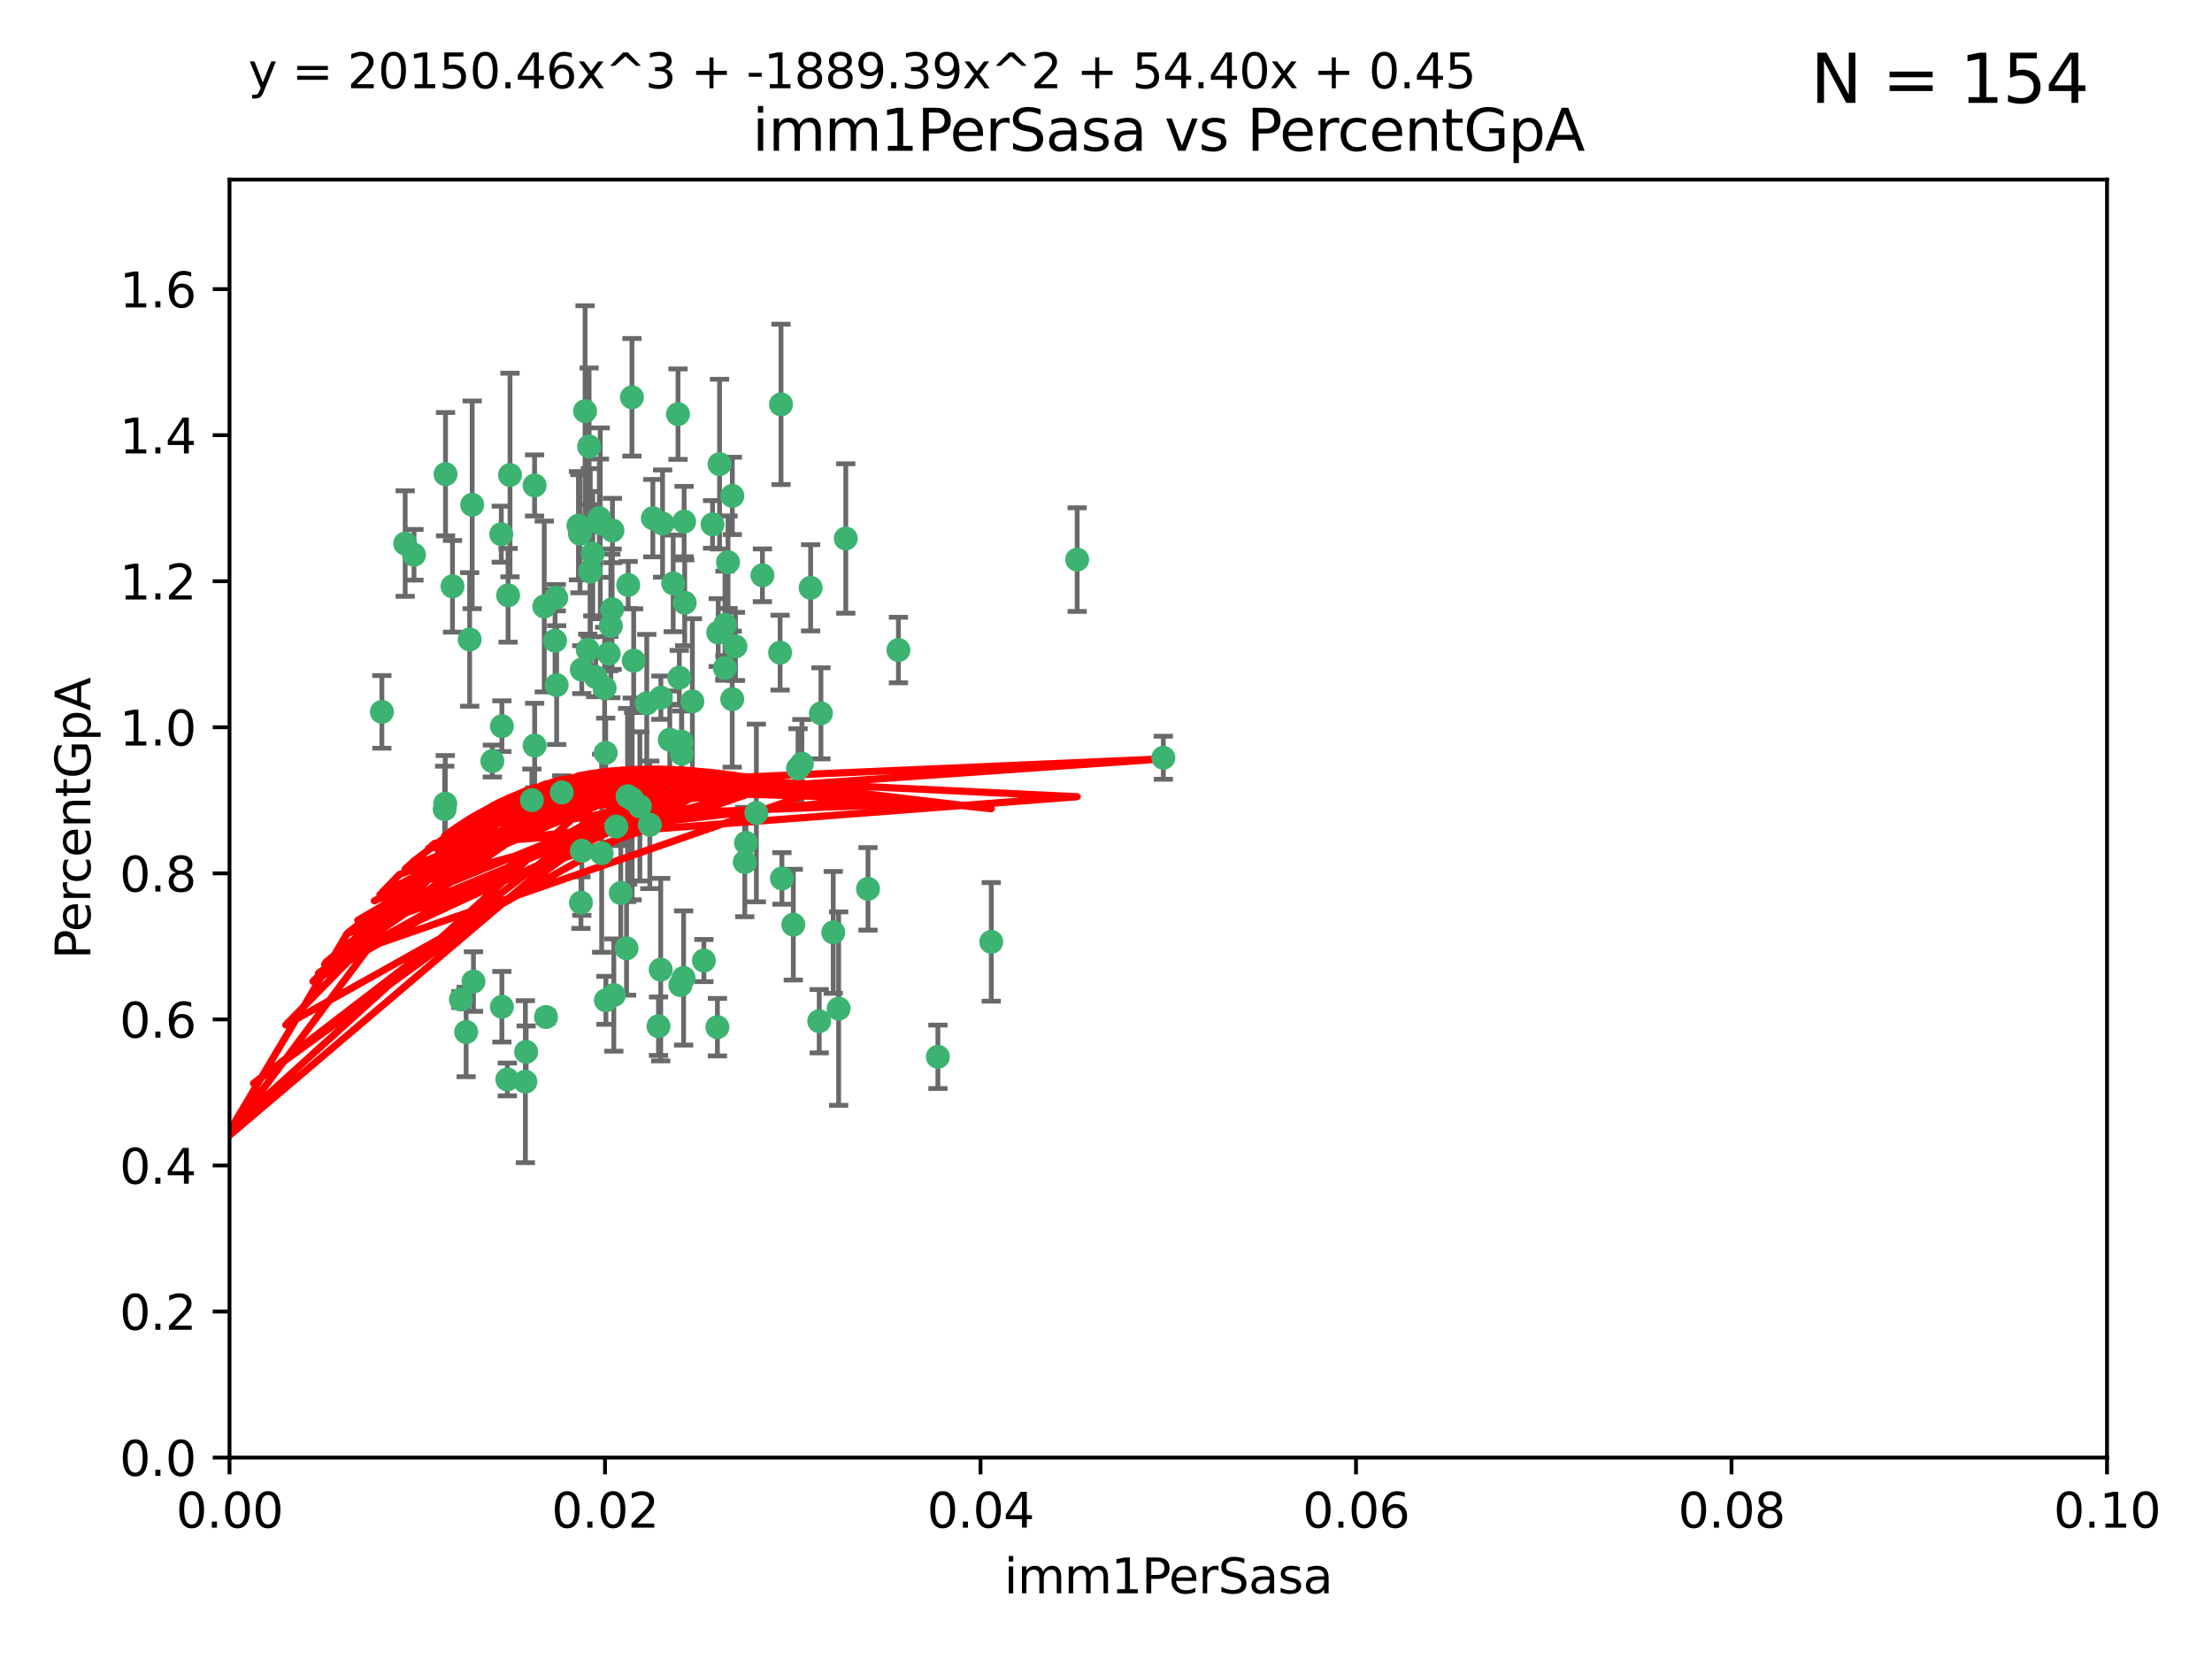 <?xml version="1.0" encoding="utf-8" standalone="no"?>
<!DOCTYPE svg PUBLIC "-//W3C//DTD SVG 1.1//EN"
  "http://www.w3.org/Graphics/SVG/1.1/DTD/svg11.dtd">
<svg xmlns:xlink="http://www.w3.org/1999/xlink" width="460.8pt" height="345.6pt" viewBox="0 0 460.8 345.6" xmlns="http://www.w3.org/2000/svg" version="1.1">
 <defs>
  <style type="text/css">*{stroke-linejoin: round; stroke-linecap: butt}</style>
 </defs>
 <g id="figure_1">
  <g id="patch_1">
   <path d="M 0 345.6 
L 460.8 345.6 
L 460.8 0 
L 0 0 
z
" style="fill: #ffffff"/>
  </g>
  <g id="axes_1">
   <g id="patch_2">
    <path d="M 47.81 303.64 
L 438.93 303.64 
L 438.93 37.411 
L 47.81 37.411 
z
" style="fill: #ffffff"/>
   </g>
   <g id="PathCollection_1">
    <defs>
     <path id="m9ebe16276c" d="M 0 1.118 
C 0.297 1.118 0.581 1 0.791 0.791 
C 1 0.581 1.118 0.297 1.118 0 
C 1.118 -0.297 1 -0.581 0.791 -0.791 
C 0.581 -1 0.297 -1.118 0 -1.118 
C -0.297 -1.118 -0.581 -1 -0.791 -0.791 
C -1 -0.581 -1.118 -0.297 -1.118 0 
C -1.118 0.297 -1 0.581 -0.791 0.791 
C -0.581 1 -0.297 1.118 0 1.118 
z
" style="stroke: #3cb371"/>
    </defs>
    <g clip-path="url(#p3a3f74b8b6)">
     <use xlink:href="#m9ebe16276c" x="94.266" y="122.143" style="fill: #3cb371; stroke: #3cb371"/>
     <use xlink:href="#m9ebe16276c" x="97.841" y="133.21" style="fill: #3cb371; stroke: #3cb371"/>
     <use xlink:href="#m9ebe16276c" x="86.246" y="115.568" style="fill: #3cb371; stroke: #3cb371"/>
     <use xlink:href="#m9ebe16276c" x="84.409" y="113.232" style="fill: #3cb371; stroke: #3cb371"/>
     <use xlink:href="#m9ebe16276c" x="136.002" y="107.943" style="fill: #3cb371; stroke: #3cb371"/>
     <use xlink:href="#m9ebe16276c" x="92.809" y="98.781" style="fill: #3cb371; stroke: #3cb371"/>
     <use xlink:href="#m9ebe16276c" x="149.618" y="131.77" style="fill: #3cb371; stroke: #3cb371"/>
     <use xlink:href="#m9ebe16276c" x="98.369" y="105.161" style="fill: #3cb371; stroke: #3cb371"/>
     <use xlink:href="#m9ebe16276c" x="113.381" y="126.342" style="fill: #3cb371; stroke: #3cb371"/>
     <use xlink:href="#m9ebe16276c" x="122.967" y="119.082" style="fill: #3cb371; stroke: #3cb371"/>
     <use xlink:href="#m9ebe16276c" x="122.721" y="93.014" style="fill: #3cb371; stroke: #3cb371"/>
     <use xlink:href="#m9ebe16276c" x="125.956" y="143.336" style="fill: #3cb371; stroke: #3cb371"/>
     <use xlink:href="#m9ebe16276c" x="153.211" y="134.663" style="fill: #3cb371; stroke: #3cb371"/>
     <use xlink:href="#m9ebe16276c" x="146.638" y="200.101" style="fill: #3cb371; stroke: #3cb371"/>
     <use xlink:href="#m9ebe16276c" x="111.364" y="101.126" style="fill: #3cb371; stroke: #3cb371"/>
     <use xlink:href="#m9ebe16276c" x="104.553" y="151.274" style="fill: #3cb371; stroke: #3cb371"/>
     <use xlink:href="#m9ebe16276c" x="131.684" y="166.436" style="fill: #3cb371; stroke: #3cb371"/>
     <use xlink:href="#m9ebe16276c" x="157.565" y="169.36" style="fill: #3cb371; stroke: #3cb371"/>
     <use xlink:href="#m9ebe16276c" x="120.499" y="109.513" style="fill: #3cb371; stroke: #3cb371"/>
     <use xlink:href="#m9ebe16276c" x="124.099" y="141.043" style="fill: #3cb371; stroke: #3cb371"/>
     <use xlink:href="#m9ebe16276c" x="121.881" y="85.648" style="fill: #3cb371; stroke: #3cb371"/>
     <use xlink:href="#m9ebe16276c" x="125.047" y="109.017" style="fill: #3cb371; stroke: #3cb371"/>
     <use xlink:href="#m9ebe16276c" x="110.793" y="166.685" style="fill: #3cb371; stroke: #3cb371"/>
     <use xlink:href="#m9ebe16276c" x="125.338" y="177.737" style="fill: #3cb371; stroke: #3cb371"/>
     <use xlink:href="#m9ebe16276c" x="115.875" y="124.513" style="fill: #3cb371; stroke: #3cb371"/>
     <use xlink:href="#m9ebe16276c" x="115.625" y="133.468" style="fill: #3cb371; stroke: #3cb371"/>
     <use xlink:href="#m9ebe16276c" x="166.242" y="160.067" style="fill: #3cb371; stroke: #3cb371"/>
     <use xlink:href="#m9ebe16276c" x="122.963" y="118.9" style="fill: #3cb371; stroke: #3cb371"/>
     <use xlink:href="#m9ebe16276c" x="122.442" y="135.386" style="fill: #3cb371; stroke: #3cb371"/>
     <use xlink:href="#m9ebe16276c" x="106.242" y="98.955" style="fill: #3cb371; stroke: #3cb371"/>
     <use xlink:href="#m9ebe16276c" x="121.191" y="139.497" style="fill: #3cb371; stroke: #3cb371"/>
     <use xlink:href="#m9ebe16276c" x="132.012" y="137.629" style="fill: #3cb371; stroke: #3cb371"/>
     <use xlink:href="#m9ebe16276c" x="137.64" y="201.998" style="fill: #3cb371; stroke: #3cb371"/>
     <use xlink:href="#m9ebe16276c" x="113.744" y="211.864" style="fill: #3cb371; stroke: #3cb371"/>
     <use xlink:href="#m9ebe16276c" x="171.014" y="148.602" style="fill: #3cb371; stroke: #3cb371"/>
     <use xlink:href="#m9ebe16276c" x="124.854" y="107.949" style="fill: #3cb371; stroke: #3cb371"/>
     <use xlink:href="#m9ebe16276c" x="104.429" y="111.281" style="fill: #3cb371; stroke: #3cb371"/>
     <use xlink:href="#m9ebe16276c" x="92.757" y="167.417" style="fill: #3cb371; stroke: #3cb371"/>
     <use xlink:href="#m9ebe16276c" x="130.866" y="121.859" style="fill: #3cb371; stroke: #3cb371"/>
     <use xlink:href="#m9ebe16276c" x="92.635" y="168.564" style="fill: #3cb371; stroke: #3cb371"/>
     <use xlink:href="#m9ebe16276c" x="141.24" y="86.272" style="fill: #3cb371; stroke: #3cb371"/>
     <use xlink:href="#m9ebe16276c" x="133.296" y="167.984" style="fill: #3cb371; stroke: #3cb371"/>
     <use xlink:href="#m9ebe16276c" x="168.868" y="122.444" style="fill: #3cb371; stroke: #3cb371"/>
     <use xlink:href="#m9ebe16276c" x="123.484" y="115.347" style="fill: #3cb371; stroke: #3cb371"/>
     <use xlink:href="#m9ebe16276c" x="127.585" y="110.514" style="fill: #3cb371; stroke: #3cb371"/>
     <use xlink:href="#m9ebe16276c" x="142.03" y="157.016" style="fill: #3cb371; stroke: #3cb371"/>
     <use xlink:href="#m9ebe16276c" x="148.437" y="109.239" style="fill: #3cb371; stroke: #3cb371"/>
     <use xlink:href="#m9ebe16276c" x="126.814" y="136.161" style="fill: #3cb371; stroke: #3cb371"/>
     <use xlink:href="#m9ebe16276c" x="109.607" y="219.119" style="fill: #3cb371; stroke: #3cb371"/>
     <use xlink:href="#m9ebe16276c" x="105.685" y="224.865" style="fill: #3cb371; stroke: #3cb371"/>
     <use xlink:href="#m9ebe16276c" x="130.736" y="165.873" style="fill: #3cb371; stroke: #3cb371"/>
     <use xlink:href="#m9ebe16276c" x="96.012" y="208.215" style="fill: #3cb371; stroke: #3cb371"/>
     <use xlink:href="#m9ebe16276c" x="137.67" y="145.341" style="fill: #3cb371; stroke: #3cb371"/>
     <use xlink:href="#m9ebe16276c" x="149.45" y="213.979" style="fill: #3cb371; stroke: #3cb371"/>
     <use xlink:href="#m9ebe16276c" x="127.872" y="207.286" style="fill: #3cb371; stroke: #3cb371"/>
     <use xlink:href="#m9ebe16276c" x="138.026" y="109.065" style="fill: #3cb371; stroke: #3cb371"/>
     <use xlink:href="#m9ebe16276c" x="142.635" y="125.569" style="fill: #3cb371; stroke: #3cb371"/>
     <use xlink:href="#m9ebe16276c" x="139.529" y="154.097" style="fill: #3cb371; stroke: #3cb371"/>
     <use xlink:href="#m9ebe16276c" x="135.367" y="171.824" style="fill: #3cb371; stroke: #3cb371"/>
     <use xlink:href="#m9ebe16276c" x="167.05" y="159.094" style="fill: #3cb371; stroke: #3cb371"/>
     <use xlink:href="#m9ebe16276c" x="141.51" y="141.181" style="fill: #3cb371; stroke: #3cb371"/>
     <use xlink:href="#m9ebe16276c" x="149.895" y="96.69" style="fill: #3cb371; stroke: #3cb371"/>
     <use xlink:href="#m9ebe16276c" x="127.25" y="130.388" style="fill: #3cb371; stroke: #3cb371"/>
     <use xlink:href="#m9ebe16276c" x="120.813" y="111.192" style="fill: #3cb371; stroke: #3cb371"/>
     <use xlink:href="#m9ebe16276c" x="158.825" y="119.843" style="fill: #3cb371; stroke: #3cb371"/>
     <use xlink:href="#m9ebe16276c" x="117.026" y="165.075" style="fill: #3cb371; stroke: #3cb371"/>
     <use xlink:href="#m9ebe16276c" x="115.962" y="142.72" style="fill: #3cb371; stroke: #3cb371"/>
     <use xlink:href="#m9ebe16276c" x="140.238" y="121.528" style="fill: #3cb371; stroke: #3cb371"/>
     <use xlink:href="#m9ebe16276c" x="127.519" y="126.913" style="fill: #3cb371; stroke: #3cb371"/>
     <use xlink:href="#m9ebe16276c" x="151.029" y="130.173" style="fill: #3cb371; stroke: #3cb371"/>
     <use xlink:href="#m9ebe16276c" x="102.566" y="158.542" style="fill: #3cb371; stroke: #3cb371"/>
     <use xlink:href="#m9ebe16276c" x="152.533" y="145.644" style="fill: #3cb371; stroke: #3cb371"/>
     <use xlink:href="#m9ebe16276c" x="130.521" y="197.559" style="fill: #3cb371; stroke: #3cb371"/>
     <use xlink:href="#m9ebe16276c" x="141.979" y="154.498" style="fill: #3cb371; stroke: #3cb371"/>
     <use xlink:href="#m9ebe16276c" x="98.631" y="204.475" style="fill: #3cb371; stroke: #3cb371"/>
     <use xlink:href="#m9ebe16276c" x="137.177" y="213.781" style="fill: #3cb371; stroke: #3cb371"/>
     <use xlink:href="#m9ebe16276c" x="151.665" y="117.123" style="fill: #3cb371; stroke: #3cb371"/>
     <use xlink:href="#m9ebe16276c" x="131.646" y="82.766" style="fill: #3cb371; stroke: #3cb371"/>
     <use xlink:href="#m9ebe16276c" x="105.841" y="124.015" style="fill: #3cb371; stroke: #3cb371"/>
     <use xlink:href="#m9ebe16276c" x="152.557" y="103.302" style="fill: #3cb371; stroke: #3cb371"/>
     <use xlink:href="#m9ebe16276c" x="144.236" y="146.106" style="fill: #3cb371; stroke: #3cb371"/>
     <use xlink:href="#m9ebe16276c" x="224.392" y="116.576" style="fill: #3cb371; stroke: #3cb371"/>
     <use xlink:href="#m9ebe16276c" x="162.509" y="135.958" style="fill: #3cb371; stroke: #3cb371"/>
     <use xlink:href="#m9ebe16276c" x="170.659" y="212.733" style="fill: #3cb371; stroke: #3cb371"/>
     <use xlink:href="#m9ebe16276c" x="155.405" y="175.59" style="fill: #3cb371; stroke: #3cb371"/>
     <use xlink:href="#m9ebe16276c" x="242.344" y="157.852" style="fill: #3cb371; stroke: #3cb371"/>
     <use xlink:href="#m9ebe16276c" x="165.262" y="192.625" style="fill: #3cb371; stroke: #3cb371"/>
     <use xlink:href="#m9ebe16276c" x="162.89" y="182.992" style="fill: #3cb371; stroke: #3cb371"/>
     <use xlink:href="#m9ebe16276c" x="79.555" y="148.297" style="fill: #3cb371; stroke: #3cb371"/>
     <use xlink:href="#m9ebe16276c" x="142.513" y="108.658" style="fill: #3cb371; stroke: #3cb371"/>
     <use xlink:href="#m9ebe16276c" x="128.385" y="172.188" style="fill: #3cb371; stroke: #3cb371"/>
     <use xlink:href="#m9ebe16276c" x="141.751" y="205.202" style="fill: #3cb371; stroke: #3cb371"/>
     <use xlink:href="#m9ebe16276c" x="187.158" y="135.415" style="fill: #3cb371; stroke: #3cb371"/>
     <use xlink:href="#m9ebe16276c" x="121.022" y="188.041" style="fill: #3cb371; stroke: #3cb371"/>
     <use xlink:href="#m9ebe16276c" x="176.19" y="112.178" style="fill: #3cb371; stroke: #3cb371"/>
     <use xlink:href="#m9ebe16276c" x="142.406" y="203.727" style="fill: #3cb371; stroke: #3cb371"/>
     <use xlink:href="#m9ebe16276c" x="129.315" y="186.034" style="fill: #3cb371; stroke: #3cb371"/>
     <use xlink:href="#m9ebe16276c" x="162.698" y="84.238" style="fill: #3cb371; stroke: #3cb371"/>
     <use xlink:href="#m9ebe16276c" x="111.378" y="155.307" style="fill: #3cb371; stroke: #3cb371"/>
     <use xlink:href="#m9ebe16276c" x="180.817" y="185.169" style="fill: #3cb371; stroke: #3cb371"/>
     <use xlink:href="#m9ebe16276c" x="97.107" y="214.987" style="fill: #3cb371; stroke: #3cb371"/>
     <use xlink:href="#m9ebe16276c" x="134.731" y="146.514" style="fill: #3cb371; stroke: #3cb371"/>
     <use xlink:href="#m9ebe16276c" x="109.445" y="225.333" style="fill: #3cb371; stroke: #3cb371"/>
     <use xlink:href="#m9ebe16276c" x="121.206" y="177.24" style="fill: #3cb371; stroke: #3cb371"/>
     <use xlink:href="#m9ebe16276c" x="126.179" y="156.841" style="fill: #3cb371; stroke: #3cb371"/>
     <use xlink:href="#m9ebe16276c" x="126.221" y="208.382" style="fill: #3cb371; stroke: #3cb371"/>
     <use xlink:href="#m9ebe16276c" x="174.702" y="210.111" style="fill: #3cb371; stroke: #3cb371"/>
     <use xlink:href="#m9ebe16276c" x="206.499" y="196.207" style="fill: #3cb371; stroke: #3cb371"/>
     <use xlink:href="#m9ebe16276c" x="155.151" y="179.582" style="fill: #3cb371; stroke: #3cb371"/>
     <use xlink:href="#m9ebe16276c" x="151.002" y="139.145" style="fill: #3cb371; stroke: #3cb371"/>
     <use xlink:href="#m9ebe16276c" x="104.549" y="209.723" style="fill: #3cb371; stroke: #3cb371"/>
     <use xlink:href="#m9ebe16276c" x="173.578" y="194.231" style="fill: #3cb371; stroke: #3cb371"/>
     <use xlink:href="#m9ebe16276c" x="195.381" y="220.154" style="fill: #3cb371; stroke: #3cb371"/>
    </g>
   </g>
   <g id="matplotlib.axis_1">
    <g id="xtick_1">
     <g id="line2d_1">
      <defs>
       <path id="m874fdf53da" d="M 0 0 
L 0 3.5 
" style="stroke: #000000; stroke-width: 0.8"/>
      </defs>
      <g>
       <use xlink:href="#m874fdf53da" x="47.81" y="303.64" style="stroke: #000000; stroke-width: 0.8"/>
      </g>
     </g>
     <g id="text_1">
      <!-- 0.00 -->
      <g transform="translate(36.677 318.238)scale(0.1 -0.1)">
       <defs>
        <path id="DejaVuSans-30" d="M 2034 4250 
Q 1547 4250 1301 3770 
Q 1056 3291 1056 2328 
Q 1056 1369 1301 889 
Q 1547 409 2034 409 
Q 2525 409 2770 889 
Q 3016 1369 3016 2328 
Q 3016 3291 2770 3770 
Q 2525 4250 2034 4250 
z
M 2034 4750 
Q 2819 4750 3233 4129 
Q 3647 3509 3647 2328 
Q 3647 1150 3233 529 
Q 2819 -91 2034 -91 
Q 1250 -91 836 529 
Q 422 1150 422 2328 
Q 422 3509 836 4129 
Q 1250 4750 2034 4750 
z
" transform="scale(0.016)"/>
        <path id="DejaVuSans-2e" d="M 684 794 
L 1344 794 
L 1344 0 
L 684 0 
L 684 794 
z
" transform="scale(0.016)"/>
       </defs>
       <use xlink:href="#DejaVuSans-30"/>
       <use xlink:href="#DejaVuSans-2e" x="63.623"/>
       <use xlink:href="#DejaVuSans-30" x="95.41"/>
       <use xlink:href="#DejaVuSans-30" x="159.033"/>
      </g>
     </g>
    </g>
    <g id="xtick_2">
     <g id="line2d_2">
      <g>
       <use xlink:href="#m874fdf53da" x="126.034" y="303.64" style="stroke: #000000; stroke-width: 0.8"/>
      </g>
     </g>
     <g id="text_2">
      <!-- 0.02 -->
      <g transform="translate(114.901 318.238)scale(0.1 -0.1)">
       <defs>
        <path id="DejaVuSans-32" d="M 1228 531 
L 3431 531 
L 3431 0 
L 469 0 
L 469 531 
Q 828 903 1448 1529 
Q 2069 2156 2228 2338 
Q 2531 2678 2651 2914 
Q 2772 3150 2772 3378 
Q 2772 3750 2511 3984 
Q 2250 4219 1831 4219 
Q 1534 4219 1204 4116 
Q 875 4013 500 3803 
L 500 4441 
Q 881 4594 1212 4672 
Q 1544 4750 1819 4750 
Q 2544 4750 2975 4387 
Q 3406 4025 3406 3419 
Q 3406 3131 3298 2873 
Q 3191 2616 2906 2266 
Q 2828 2175 2409 1742 
Q 1991 1309 1228 531 
z
" transform="scale(0.016)"/>
       </defs>
       <use xlink:href="#DejaVuSans-30"/>
       <use xlink:href="#DejaVuSans-2e" x="63.623"/>
       <use xlink:href="#DejaVuSans-30" x="95.41"/>
       <use xlink:href="#DejaVuSans-32" x="159.033"/>
      </g>
     </g>
    </g>
    <g id="xtick_3">
     <g id="line2d_3">
      <g>
       <use xlink:href="#m874fdf53da" x="204.258" y="303.64" style="stroke: #000000; stroke-width: 0.8"/>
      </g>
     </g>
     <g id="text_3">
      <!-- 0.04 -->
      <g transform="translate(193.125 318.238)scale(0.1 -0.1)">
       <defs>
        <path id="DejaVuSans-34" d="M 2419 4116 
L 825 1625 
L 2419 1625 
L 2419 4116 
z
M 2253 4666 
L 3047 4666 
L 3047 1625 
L 3713 1625 
L 3713 1100 
L 3047 1100 
L 3047 0 
L 2419 0 
L 2419 1100 
L 313 1100 
L 313 1709 
L 2253 4666 
z
" transform="scale(0.016)"/>
       </defs>
       <use xlink:href="#DejaVuSans-30"/>
       <use xlink:href="#DejaVuSans-2e" x="63.623"/>
       <use xlink:href="#DejaVuSans-30" x="95.41"/>
       <use xlink:href="#DejaVuSans-34" x="159.033"/>
      </g>
     </g>
    </g>
    <g id="xtick_4">
     <g id="line2d_4">
      <g>
       <use xlink:href="#m874fdf53da" x="282.482" y="303.64" style="stroke: #000000; stroke-width: 0.8"/>
      </g>
     </g>
     <g id="text_4">
      <!-- 0.06 -->
      <g transform="translate(271.349 318.238)scale(0.1 -0.1)">
       <defs>
        <path id="DejaVuSans-36" d="M 2113 2584 
Q 1688 2584 1439 2293 
Q 1191 2003 1191 1497 
Q 1191 994 1439 701 
Q 1688 409 2113 409 
Q 2538 409 2786 701 
Q 3034 994 3034 1497 
Q 3034 2003 2786 2293 
Q 2538 2584 2113 2584 
z
M 3366 4563 
L 3366 3988 
Q 3128 4100 2886 4159 
Q 2644 4219 2406 4219 
Q 1781 4219 1451 3797 
Q 1122 3375 1075 2522 
Q 1259 2794 1537 2939 
Q 1816 3084 2150 3084 
Q 2853 3084 3261 2657 
Q 3669 2231 3669 1497 
Q 3669 778 3244 343 
Q 2819 -91 2113 -91 
Q 1303 -91 875 529 
Q 447 1150 447 2328 
Q 447 3434 972 4092 
Q 1497 4750 2381 4750 
Q 2619 4750 2861 4703 
Q 3103 4656 3366 4563 
z
" transform="scale(0.016)"/>
       </defs>
       <use xlink:href="#DejaVuSans-30"/>
       <use xlink:href="#DejaVuSans-2e" x="63.623"/>
       <use xlink:href="#DejaVuSans-30" x="95.41"/>
       <use xlink:href="#DejaVuSans-36" x="159.033"/>
      </g>
     </g>
    </g>
    <g id="xtick_5">
     <g id="line2d_5">
      <g>
       <use xlink:href="#m874fdf53da" x="360.706" y="303.64" style="stroke: #000000; stroke-width: 0.8"/>
      </g>
     </g>
     <g id="text_5">
      <!-- 0.08 -->
      <g transform="translate(349.573 318.238)scale(0.1 -0.1)">
       <defs>
        <path id="DejaVuSans-38" d="M 2034 2216 
Q 1584 2216 1326 1975 
Q 1069 1734 1069 1313 
Q 1069 891 1326 650 
Q 1584 409 2034 409 
Q 2484 409 2743 651 
Q 3003 894 3003 1313 
Q 3003 1734 2745 1975 
Q 2488 2216 2034 2216 
z
M 1403 2484 
Q 997 2584 770 2862 
Q 544 3141 544 3541 
Q 544 4100 942 4425 
Q 1341 4750 2034 4750 
Q 2731 4750 3128 4425 
Q 3525 4100 3525 3541 
Q 3525 3141 3298 2862 
Q 3072 2584 2669 2484 
Q 3125 2378 3379 2068 
Q 3634 1759 3634 1313 
Q 3634 634 3220 271 
Q 2806 -91 2034 -91 
Q 1263 -91 848 271 
Q 434 634 434 1313 
Q 434 1759 690 2068 
Q 947 2378 1403 2484 
z
M 1172 3481 
Q 1172 3119 1398 2916 
Q 1625 2713 2034 2713 
Q 2441 2713 2670 2916 
Q 2900 3119 2900 3481 
Q 2900 3844 2670 4047 
Q 2441 4250 2034 4250 
Q 1625 4250 1398 4047 
Q 1172 3844 1172 3481 
z
" transform="scale(0.016)"/>
       </defs>
       <use xlink:href="#DejaVuSans-30"/>
       <use xlink:href="#DejaVuSans-2e" x="63.623"/>
       <use xlink:href="#DejaVuSans-30" x="95.41"/>
       <use xlink:href="#DejaVuSans-38" x="159.033"/>
      </g>
     </g>
    </g>
    <g id="xtick_6">
     <g id="line2d_6">
      <g>
       <use xlink:href="#m874fdf53da" x="438.93" y="303.64" style="stroke: #000000; stroke-width: 0.8"/>
      </g>
     </g>
     <g id="text_6">
      <!-- 0.10 -->
      <g transform="translate(427.797 318.238)scale(0.1 -0.1)">
       <defs>
        <path id="DejaVuSans-31" d="M 794 531 
L 1825 531 
L 1825 4091 
L 703 3866 
L 703 4441 
L 1819 4666 
L 2450 4666 
L 2450 531 
L 3481 531 
L 3481 0 
L 794 0 
L 794 531 
z
" transform="scale(0.016)"/>
       </defs>
       <use xlink:href="#DejaVuSans-30"/>
       <use xlink:href="#DejaVuSans-2e" x="63.623"/>
       <use xlink:href="#DejaVuSans-31" x="95.41"/>
       <use xlink:href="#DejaVuSans-30" x="159.033"/>
      </g>
     </g>
    </g>
    <g id="text_7">
     <!-- imm1PerSasa -->
     <g transform="translate(209.186 331.917)scale(0.1 -0.1)">
      <defs>
       <path id="DejaVuSans-69" d="M 603 3500 
L 1178 3500 
L 1178 0 
L 603 0 
L 603 3500 
z
M 603 4863 
L 1178 4863 
L 1178 4134 
L 603 4134 
L 603 4863 
z
" transform="scale(0.016)"/>
       <path id="DejaVuSans-6d" d="M 3328 2828 
Q 3544 3216 3844 3400 
Q 4144 3584 4550 3584 
Q 5097 3584 5394 3201 
Q 5691 2819 5691 2113 
L 5691 0 
L 5113 0 
L 5113 2094 
Q 5113 2597 4934 2840 
Q 4756 3084 4391 3084 
Q 3944 3084 3684 2787 
Q 3425 2491 3425 1978 
L 3425 0 
L 2847 0 
L 2847 2094 
Q 2847 2600 2669 2842 
Q 2491 3084 2119 3084 
Q 1678 3084 1418 2786 
Q 1159 2488 1159 1978 
L 1159 0 
L 581 0 
L 581 3500 
L 1159 3500 
L 1159 2956 
Q 1356 3278 1631 3431 
Q 1906 3584 2284 3584 
Q 2666 3584 2933 3390 
Q 3200 3197 3328 2828 
z
" transform="scale(0.016)"/>
       <path id="DejaVuSans-50" d="M 1259 4147 
L 1259 2394 
L 2053 2394 
Q 2494 2394 2734 2622 
Q 2975 2850 2975 3272 
Q 2975 3691 2734 3919 
Q 2494 4147 2053 4147 
L 1259 4147 
z
M 628 4666 
L 2053 4666 
Q 2838 4666 3239 4311 
Q 3641 3956 3641 3272 
Q 3641 2581 3239 2228 
Q 2838 1875 2053 1875 
L 1259 1875 
L 1259 0 
L 628 0 
L 628 4666 
z
" transform="scale(0.016)"/>
       <path id="DejaVuSans-65" d="M 3597 1894 
L 3597 1613 
L 953 1613 
Q 991 1019 1311 708 
Q 1631 397 2203 397 
Q 2534 397 2845 478 
Q 3156 559 3463 722 
L 3463 178 
Q 3153 47 2828 -22 
Q 2503 -91 2169 -91 
Q 1331 -91 842 396 
Q 353 884 353 1716 
Q 353 2575 817 3079 
Q 1281 3584 2069 3584 
Q 2775 3584 3186 3129 
Q 3597 2675 3597 1894 
z
M 3022 2063 
Q 3016 2534 2758 2815 
Q 2500 3097 2075 3097 
Q 1594 3097 1305 2825 
Q 1016 2553 972 2059 
L 3022 2063 
z
" transform="scale(0.016)"/>
       <path id="DejaVuSans-72" d="M 2631 2963 
Q 2534 3019 2420 3045 
Q 2306 3072 2169 3072 
Q 1681 3072 1420 2755 
Q 1159 2438 1159 1844 
L 1159 0 
L 581 0 
L 581 3500 
L 1159 3500 
L 1159 2956 
Q 1341 3275 1631 3429 
Q 1922 3584 2338 3584 
Q 2397 3584 2469 3576 
Q 2541 3569 2628 3553 
L 2631 2963 
z
" transform="scale(0.016)"/>
       <path id="DejaVuSans-53" d="M 3425 4513 
L 3425 3897 
Q 3066 4069 2747 4153 
Q 2428 4238 2131 4238 
Q 1616 4238 1336 4038 
Q 1056 3838 1056 3469 
Q 1056 3159 1242 3001 
Q 1428 2844 1947 2747 
L 2328 2669 
Q 3034 2534 3370 2195 
Q 3706 1856 3706 1288 
Q 3706 609 3251 259 
Q 2797 -91 1919 -91 
Q 1588 -91 1214 -16 
Q 841 59 441 206 
L 441 856 
Q 825 641 1194 531 
Q 1563 422 1919 422 
Q 2459 422 2753 634 
Q 3047 847 3047 1241 
Q 3047 1584 2836 1778 
Q 2625 1972 2144 2069 
L 1759 2144 
Q 1053 2284 737 2584 
Q 422 2884 422 3419 
Q 422 4038 858 4394 
Q 1294 4750 2059 4750 
Q 2388 4750 2728 4690 
Q 3069 4631 3425 4513 
z
" transform="scale(0.016)"/>
       <path id="DejaVuSans-61" d="M 2194 1759 
Q 1497 1759 1228 1600 
Q 959 1441 959 1056 
Q 959 750 1161 570 
Q 1363 391 1709 391 
Q 2188 391 2477 730 
Q 2766 1069 2766 1631 
L 2766 1759 
L 2194 1759 
z
M 3341 1997 
L 3341 0 
L 2766 0 
L 2766 531 
Q 2569 213 2275 61 
Q 1981 -91 1556 -91 
Q 1019 -91 701 211 
Q 384 513 384 1019 
Q 384 1609 779 1909 
Q 1175 2209 1959 2209 
L 2766 2209 
L 2766 2266 
Q 2766 2663 2505 2880 
Q 2244 3097 1772 3097 
Q 1472 3097 1187 3025 
Q 903 2953 641 2809 
L 641 3341 
Q 956 3463 1253 3523 
Q 1550 3584 1831 3584 
Q 2591 3584 2966 3190 
Q 3341 2797 3341 1997 
z
" transform="scale(0.016)"/>
       <path id="DejaVuSans-73" d="M 2834 3397 
L 2834 2853 
Q 2591 2978 2328 3040 
Q 2066 3103 1784 3103 
Q 1356 3103 1142 2972 
Q 928 2841 928 2578 
Q 928 2378 1081 2264 
Q 1234 2150 1697 2047 
L 1894 2003 
Q 2506 1872 2764 1633 
Q 3022 1394 3022 966 
Q 3022 478 2636 193 
Q 2250 -91 1575 -91 
Q 1294 -91 989 -36 
Q 684 19 347 128 
L 347 722 
Q 666 556 975 473 
Q 1284 391 1588 391 
Q 1994 391 2212 530 
Q 2431 669 2431 922 
Q 2431 1156 2273 1281 
Q 2116 1406 1581 1522 
L 1381 1569 
Q 847 1681 609 1914 
Q 372 2147 372 2553 
Q 372 3047 722 3315 
Q 1072 3584 1716 3584 
Q 2034 3584 2315 3537 
Q 2597 3491 2834 3397 
z
" transform="scale(0.016)"/>
      </defs>
      <use xlink:href="#DejaVuSans-69"/>
      <use xlink:href="#DejaVuSans-6d" x="27.783"/>
      <use xlink:href="#DejaVuSans-6d" x="125.195"/>
      <use xlink:href="#DejaVuSans-31" x="222.607"/>
      <use xlink:href="#DejaVuSans-50" x="286.23"/>
      <use xlink:href="#DejaVuSans-65" x="342.908"/>
      <use xlink:href="#DejaVuSans-72" x="404.432"/>
      <use xlink:href="#DejaVuSans-53" x="445.545"/>
      <use xlink:href="#DejaVuSans-61" x="509.021"/>
      <use xlink:href="#DejaVuSans-73" x="570.301"/>
      <use xlink:href="#DejaVuSans-61" x="622.4"/>
     </g>
    </g>
   </g>
   <g id="matplotlib.axis_2">
    <g id="ytick_1">
     <g id="line2d_7">
      <defs>
       <path id="m2fd42328e3" d="M 0 0 
L -3.5 0 
" style="stroke: #000000; stroke-width: 0.8"/>
      </defs>
      <g>
       <use xlink:href="#m2fd42328e3" x="47.81" y="303.64" style="stroke: #000000; stroke-width: 0.8"/>
      </g>
     </g>
     <g id="text_8">
      <!-- 0.0 -->
      <g transform="translate(24.907 307.439)scale(0.1 -0.1)">
       <use xlink:href="#DejaVuSans-30"/>
       <use xlink:href="#DejaVuSans-2e" x="63.623"/>
       <use xlink:href="#DejaVuSans-30" x="95.41"/>
      </g>
     </g>
    </g>
    <g id="ytick_2">
     <g id="line2d_8">
      <g>
       <use xlink:href="#m2fd42328e3" x="47.81" y="273.214" style="stroke: #000000; stroke-width: 0.8"/>
      </g>
     </g>
     <g id="text_9">
      <!-- 0.2 -->
      <g transform="translate(24.907 277.013)scale(0.1 -0.1)">
       <use xlink:href="#DejaVuSans-30"/>
       <use xlink:href="#DejaVuSans-2e" x="63.623"/>
       <use xlink:href="#DejaVuSans-32" x="95.41"/>
      </g>
     </g>
    </g>
    <g id="ytick_3">
     <g id="line2d_9">
      <g>
       <use xlink:href="#m2fd42328e3" x="47.81" y="242.788" style="stroke: #000000; stroke-width: 0.8"/>
      </g>
     </g>
     <g id="text_10">
      <!-- 0.4 -->
      <g transform="translate(24.907 246.587)scale(0.1 -0.1)">
       <use xlink:href="#DejaVuSans-30"/>
       <use xlink:href="#DejaVuSans-2e" x="63.623"/>
       <use xlink:href="#DejaVuSans-34" x="95.41"/>
      </g>
     </g>
    </g>
    <g id="ytick_4">
     <g id="line2d_10">
      <g>
       <use xlink:href="#m2fd42328e3" x="47.81" y="212.362" style="stroke: #000000; stroke-width: 0.8"/>
      </g>
     </g>
     <g id="text_11">
      <!-- 0.6 -->
      <g transform="translate(24.907 216.161)scale(0.1 -0.1)">
       <use xlink:href="#DejaVuSans-30"/>
       <use xlink:href="#DejaVuSans-2e" x="63.623"/>
       <use xlink:href="#DejaVuSans-36" x="95.41"/>
      </g>
     </g>
    </g>
    <g id="ytick_5">
     <g id="line2d_11">
      <g>
       <use xlink:href="#m2fd42328e3" x="47.81" y="181.935" style="stroke: #000000; stroke-width: 0.8"/>
      </g>
     </g>
     <g id="text_12">
      <!-- 0.8 -->
      <g transform="translate(24.907 185.735)scale(0.1 -0.1)">
       <use xlink:href="#DejaVuSans-30"/>
       <use xlink:href="#DejaVuSans-2e" x="63.623"/>
       <use xlink:href="#DejaVuSans-38" x="95.41"/>
      </g>
     </g>
    </g>
    <g id="ytick_6">
     <g id="line2d_12">
      <g>
       <use xlink:href="#m2fd42328e3" x="47.81" y="151.509" style="stroke: #000000; stroke-width: 0.8"/>
      </g>
     </g>
     <g id="text_13">
      <!-- 1.0 -->
      <g transform="translate(24.907 155.308)scale(0.1 -0.1)">
       <use xlink:href="#DejaVuSans-31"/>
       <use xlink:href="#DejaVuSans-2e" x="63.623"/>
       <use xlink:href="#DejaVuSans-30" x="95.41"/>
      </g>
     </g>
    </g>
    <g id="ytick_7">
     <g id="line2d_13">
      <g>
       <use xlink:href="#m2fd42328e3" x="47.81" y="121.083" style="stroke: #000000; stroke-width: 0.8"/>
      </g>
     </g>
     <g id="text_14">
      <!-- 1.2 -->
      <g transform="translate(24.907 124.882)scale(0.1 -0.1)">
       <use xlink:href="#DejaVuSans-31"/>
       <use xlink:href="#DejaVuSans-2e" x="63.623"/>
       <use xlink:href="#DejaVuSans-32" x="95.41"/>
      </g>
     </g>
    </g>
    <g id="ytick_8">
     <g id="line2d_14">
      <g>
       <use xlink:href="#m2fd42328e3" x="47.81" y="90.657" style="stroke: #000000; stroke-width: 0.8"/>
      </g>
     </g>
     <g id="text_15">
      <!-- 1.4 -->
      <g transform="translate(24.907 94.456)scale(0.1 -0.1)">
       <use xlink:href="#DejaVuSans-31"/>
       <use xlink:href="#DejaVuSans-2e" x="63.623"/>
       <use xlink:href="#DejaVuSans-34" x="95.41"/>
      </g>
     </g>
    </g>
    <g id="ytick_9">
     <g id="line2d_15">
      <g>
       <use xlink:href="#m2fd42328e3" x="47.81" y="60.231" style="stroke: #000000; stroke-width: 0.8"/>
      </g>
     </g>
     <g id="text_16">
      <!-- 1.6 -->
      <g transform="translate(24.907 64.03)scale(0.1 -0.1)">
       <use xlink:href="#DejaVuSans-31"/>
       <use xlink:href="#DejaVuSans-2e" x="63.623"/>
       <use xlink:href="#DejaVuSans-36" x="95.41"/>
      </g>
     </g>
    </g>
    <g id="text_17">
     <!-- PercentGpA -->
     <g transform="translate(18.827 199.802)rotate(-90)scale(0.1 -0.1)">
      <defs>
       <path id="DejaVuSans-63" d="M 3122 3366 
L 3122 2828 
Q 2878 2963 2633 3030 
Q 2388 3097 2138 3097 
Q 1578 3097 1268 2742 
Q 959 2388 959 1747 
Q 959 1106 1268 751 
Q 1578 397 2138 397 
Q 2388 397 2633 464 
Q 2878 531 3122 666 
L 3122 134 
Q 2881 22 2623 -34 
Q 2366 -91 2075 -91 
Q 1284 -91 818 406 
Q 353 903 353 1747 
Q 353 2603 823 3093 
Q 1294 3584 2113 3584 
Q 2378 3584 2631 3529 
Q 2884 3475 3122 3366 
z
" transform="scale(0.016)"/>
       <path id="DejaVuSans-6e" d="M 3513 2113 
L 3513 0 
L 2938 0 
L 2938 2094 
Q 2938 2591 2744 2837 
Q 2550 3084 2163 3084 
Q 1697 3084 1428 2787 
Q 1159 2491 1159 1978 
L 1159 0 
L 581 0 
L 581 3500 
L 1159 3500 
L 1159 2956 
Q 1366 3272 1645 3428 
Q 1925 3584 2291 3584 
Q 2894 3584 3203 3211 
Q 3513 2838 3513 2113 
z
" transform="scale(0.016)"/>
       <path id="DejaVuSans-74" d="M 1172 4494 
L 1172 3500 
L 2356 3500 
L 2356 3053 
L 1172 3053 
L 1172 1153 
Q 1172 725 1289 603 
Q 1406 481 1766 481 
L 2356 481 
L 2356 0 
L 1766 0 
Q 1100 0 847 248 
Q 594 497 594 1153 
L 594 3053 
L 172 3053 
L 172 3500 
L 594 3500 
L 594 4494 
L 1172 4494 
z
" transform="scale(0.016)"/>
       <path id="DejaVuSans-47" d="M 3809 666 
L 3809 1919 
L 2778 1919 
L 2778 2438 
L 4434 2438 
L 4434 434 
Q 4069 175 3628 42 
Q 3188 -91 2688 -91 
Q 1594 -91 976 548 
Q 359 1188 359 2328 
Q 359 3472 976 4111 
Q 1594 4750 2688 4750 
Q 3144 4750 3555 4637 
Q 3966 4525 4313 4306 
L 4313 3634 
Q 3963 3931 3569 4081 
Q 3175 4231 2741 4231 
Q 1884 4231 1454 3753 
Q 1025 3275 1025 2328 
Q 1025 1384 1454 906 
Q 1884 428 2741 428 
Q 3075 428 3337 486 
Q 3600 544 3809 666 
z
" transform="scale(0.016)"/>
       <path id="DejaVuSans-70" d="M 1159 525 
L 1159 -1331 
L 581 -1331 
L 581 3500 
L 1159 3500 
L 1159 2969 
Q 1341 3281 1617 3432 
Q 1894 3584 2278 3584 
Q 2916 3584 3314 3078 
Q 3713 2572 3713 1747 
Q 3713 922 3314 415 
Q 2916 -91 2278 -91 
Q 1894 -91 1617 61 
Q 1341 213 1159 525 
z
M 3116 1747 
Q 3116 2381 2855 2742 
Q 2594 3103 2138 3103 
Q 1681 3103 1420 2742 
Q 1159 2381 1159 1747 
Q 1159 1113 1420 752 
Q 1681 391 2138 391 
Q 2594 391 2855 752 
Q 3116 1113 3116 1747 
z
" transform="scale(0.016)"/>
       <path id="DejaVuSans-41" d="M 2188 4044 
L 1331 1722 
L 3047 1722 
L 2188 4044 
z
M 1831 4666 
L 2547 4666 
L 4325 0 
L 3669 0 
L 3244 1197 
L 1141 1197 
L 716 0 
L 50 0 
L 1831 4666 
z
" transform="scale(0.016)"/>
      </defs>
      <use xlink:href="#DejaVuSans-50"/>
      <use xlink:href="#DejaVuSans-65" x="56.678"/>
      <use xlink:href="#DejaVuSans-72" x="118.201"/>
      <use xlink:href="#DejaVuSans-63" x="157.064"/>
      <use xlink:href="#DejaVuSans-65" x="212.045"/>
      <use xlink:href="#DejaVuSans-6e" x="273.568"/>
      <use xlink:href="#DejaVuSans-74" x="336.947"/>
      <use xlink:href="#DejaVuSans-47" x="376.156"/>
      <use xlink:href="#DejaVuSans-70" x="453.646"/>
      <use xlink:href="#DejaVuSans-41" x="517.123"/>
     </g>
    </g>
   </g>
   <g id="LineCollection_1">
    <path d="M 94.266 131.684 
L 94.266 112.601 
" clip-path="url(#p3a3f74b8b6)" style="fill: none; stroke: #696969"/>
    <path d="M 97.841 147.122 
L 97.841 119.298 
" clip-path="url(#p3a3f74b8b6)" style="fill: none; stroke: #696969"/>
    <path d="M 86.246 120.843 
L 86.246 110.292 
" clip-path="url(#p3a3f74b8b6)" style="fill: none; stroke: #696969"/>
    <path d="M 84.409 124.224 
L 84.409 102.241 
" clip-path="url(#p3a3f74b8b6)" style="fill: none; stroke: #696969"/>
    <path d="M 136.002 116.002 
L 136.002 99.884 
" clip-path="url(#p3a3f74b8b6)" style="fill: none; stroke: #696969"/>
    <path d="M 92.809 111.622 
L 92.809 85.94 
" clip-path="url(#p3a3f74b8b6)" style="fill: none; stroke: #696969"/>
    <path d="M 149.618 138.833 
L 149.618 124.706 
" clip-path="url(#p3a3f74b8b6)" style="fill: none; stroke: #696969"/>
    <path d="M 98.369 126.793 
L 98.369 83.529 
" clip-path="url(#p3a3f74b8b6)" style="fill: none; stroke: #696969"/>
    <path d="M 113.381 144.131 
L 113.381 108.553 
" clip-path="url(#p3a3f74b8b6)" style="fill: none; stroke: #696969"/>
    <path d="M 122.967 140.54 
L 122.967 97.624 
" clip-path="url(#p3a3f74b8b6)" style="fill: none; stroke: #696969"/>
    <path d="M 122.721 109.37 
L 122.721 76.657 
" clip-path="url(#p3a3f74b8b6)" style="fill: none; stroke: #696969"/>
    <path d="M 125.956 155.999 
L 125.956 130.673 
" clip-path="url(#p3a3f74b8b6)" style="fill: none; stroke: #696969"/>
    <path d="M 153.211 141.76 
L 153.211 127.565 
" clip-path="url(#p3a3f74b8b6)" style="fill: none; stroke: #696969"/>
    <path d="M 146.638 204.49 
L 146.638 195.712 
" clip-path="url(#p3a3f74b8b6)" style="fill: none; stroke: #696969"/>
    <path d="M 111.364 107.492 
L 111.364 94.76 
" clip-path="url(#p3a3f74b8b6)" style="fill: none; stroke: #696969"/>
    <path d="M 104.553 156.555 
L 104.553 145.993 
" clip-path="url(#p3a3f74b8b6)" style="fill: none; stroke: #696969"/>
    <path d="M 131.684 187.454 
L 131.684 145.417 
" clip-path="url(#p3a3f74b8b6)" style="fill: none; stroke: #696969"/>
    <path d="M 157.565 187.862 
L 157.565 150.857 
" clip-path="url(#p3a3f74b8b6)" style="fill: none; stroke: #696969"/>
    <path d="M 120.499 120.79 
L 120.499 98.237 
" clip-path="url(#p3a3f74b8b6)" style="fill: none; stroke: #696969"/>
    <path d="M 124.099 145.137 
L 124.099 136.95 
" clip-path="url(#p3a3f74b8b6)" style="fill: none; stroke: #696969"/>
    <path d="M 121.881 107.604 
L 121.881 63.693 
" clip-path="url(#p3a3f74b8b6)" style="fill: none; stroke: #696969"/>
    <path d="M 125.047 128.892 
L 125.047 89.143 
" clip-path="url(#p3a3f74b8b6)" style="fill: none; stroke: #696969"/>
    <path d="M 110.793 173.167 
L 110.793 160.202 
" clip-path="url(#p3a3f74b8b6)" style="fill: none; stroke: #696969"/>
    <path d="M 125.338 198.37 
L 125.338 157.105 
" clip-path="url(#p3a3f74b8b6)" style="fill: none; stroke: #696969"/>
    <path d="M 115.875 127.259 
L 115.875 121.767 
" clip-path="url(#p3a3f74b8b6)" style="fill: none; stroke: #696969"/>
    <path d="M 115.625 144.058 
L 115.625 122.877 
" clip-path="url(#p3a3f74b8b6)" style="fill: none; stroke: #696969"/>
    <path d="M 166.242 168.337 
L 166.242 151.798 
" clip-path="url(#p3a3f74b8b6)" style="fill: none; stroke: #696969"/>
    <path d="M 122.963 132.664 
L 122.963 105.136 
" clip-path="url(#p3a3f74b8b6)" style="fill: none; stroke: #696969"/>
    <path d="M 122.442 138.663 
L 122.442 132.109 
" clip-path="url(#p3a3f74b8b6)" style="fill: none; stroke: #696969"/>
    <path d="M 106.242 120.165 
L 106.242 77.745 
" clip-path="url(#p3a3f74b8b6)" style="fill: none; stroke: #696969"/>
    <path d="M 121.191 144.481 
L 121.191 134.514 
" clip-path="url(#p3a3f74b8b6)" style="fill: none; stroke: #696969"/>
    <path d="M 132.012 148.436 
L 132.012 126.823 
" clip-path="url(#p3a3f74b8b6)" style="fill: none; stroke: #696969"/>
    <path d="M 137.64 221.006 
L 137.64 182.989 
" clip-path="url(#p3a3f74b8b6)" style="fill: none; stroke: #696969"/>
    <path d="M 113.744 213.072 
L 113.744 210.656 
" clip-path="url(#p3a3f74b8b6)" style="fill: none; stroke: #696969"/>
    <path d="M 171.014 158.086 
L 171.014 139.118 
" clip-path="url(#p3a3f74b8b6)" style="fill: none; stroke: #696969"/>
    <path d="M 124.854 120.265 
L 124.854 95.634 
" clip-path="url(#p3a3f74b8b6)" style="fill: none; stroke: #696969"/>
    <path d="M 104.429 117.118 
L 104.429 105.444 
" clip-path="url(#p3a3f74b8b6)" style="fill: none; stroke: #696969"/>
    <path d="M 92.757 177.442 
L 92.757 157.392 
" clip-path="url(#p3a3f74b8b6)" style="fill: none; stroke: #696969"/>
    <path d="M 130.866 126.751 
L 130.866 116.967 
" clip-path="url(#p3a3f74b8b6)" style="fill: none; stroke: #696969"/>
    <path d="M 92.635 177.513 
L 92.635 159.615 
" clip-path="url(#p3a3f74b8b6)" style="fill: none; stroke: #696969"/>
    <path d="M 141.24 95.691 
L 141.24 76.852 
" clip-path="url(#p3a3f74b8b6)" style="fill: none; stroke: #696969"/>
    <path d="M 133.296 183.521 
L 133.296 152.447 
" clip-path="url(#p3a3f74b8b6)" style="fill: none; stroke: #696969"/>
    <path d="M 168.868 131.425 
L 168.868 113.463 
" clip-path="url(#p3a3f74b8b6)" style="fill: none; stroke: #696969"/>
    <path d="M 123.484 128.299 
L 123.484 102.395 
" clip-path="url(#p3a3f74b8b6)" style="fill: none; stroke: #696969"/>
    <path d="M 127.585 117.217 
L 127.585 103.811 
" clip-path="url(#p3a3f74b8b6)" style="fill: none; stroke: #696969"/>
    <path d="M 142.03 165.913 
L 142.03 148.118 
" clip-path="url(#p3a3f74b8b6)" style="fill: none; stroke: #696969"/>
    <path d="M 148.437 114.195 
L 148.437 104.283 
" clip-path="url(#p3a3f74b8b6)" style="fill: none; stroke: #696969"/>
    <path d="M 126.814 139.736 
L 126.814 132.587 
" clip-path="url(#p3a3f74b8b6)" style="fill: none; stroke: #696969"/>
    <path d="M 109.607 224.512 
L 109.607 213.726 
" clip-path="url(#p3a3f74b8b6)" style="fill: none; stroke: #696969"/>
    <path d="M 105.685 228.285 
L 105.685 221.445 
" clip-path="url(#p3a3f74b8b6)" style="fill: none; stroke: #696969"/>
    <path d="M 130.736 184.172 
L 130.736 147.574 
" clip-path="url(#p3a3f74b8b6)" style="fill: none; stroke: #696969"/>
    <path d="M 96.012 209.889 
L 96.012 206.542 
" clip-path="url(#p3a3f74b8b6)" style="fill: none; stroke: #696969"/>
    <path d="M 137.67 149.851 
L 137.67 140.831 
" clip-path="url(#p3a3f74b8b6)" style="fill: none; stroke: #696969"/>
    <path d="M 149.45 219.969 
L 149.45 207.99 
" clip-path="url(#p3a3f74b8b6)" style="fill: none; stroke: #696969"/>
    <path d="M 127.872 218.975 
L 127.872 195.596 
" clip-path="url(#p3a3f74b8b6)" style="fill: none; stroke: #696969"/>
    <path d="M 138.026 120.232 
L 138.026 97.898 
" clip-path="url(#p3a3f74b8b6)" style="fill: none; stroke: #696969"/>
    <path d="M 142.635 134.51 
L 142.635 116.629 
" clip-path="url(#p3a3f74b8b6)" style="fill: none; stroke: #696969"/>
    <path d="M 139.529 164.246 
L 139.529 143.949 
" clip-path="url(#p3a3f74b8b6)" style="fill: none; stroke: #696969"/>
    <path d="M 135.367 185.115 
L 135.367 158.533 
" clip-path="url(#p3a3f74b8b6)" style="fill: none; stroke: #696969"/>
    <path d="M 167.05 168.305 
L 167.05 149.883 
" clip-path="url(#p3a3f74b8b6)" style="fill: none; stroke: #696969"/>
    <path d="M 141.51 146.872 
L 141.51 135.491 
" clip-path="url(#p3a3f74b8b6)" style="fill: none; stroke: #696969"/>
    <path d="M 149.895 114.37 
L 149.895 79.009 
" clip-path="url(#p3a3f74b8b6)" style="fill: none; stroke: #696969"/>
    <path d="M 127.25 145.35 
L 127.25 115.426 
" clip-path="url(#p3a3f74b8b6)" style="fill: none; stroke: #696969"/>
    <path d="M 120.813 123.488 
L 120.813 98.897 
" clip-path="url(#p3a3f74b8b6)" style="fill: none; stroke: #696969"/>
    <path d="M 158.825 125.336 
L 158.825 114.351 
" clip-path="url(#p3a3f74b8b6)" style="fill: none; stroke: #696969"/>
    <path d="M 117.026 168.546 
L 117.026 161.604 
" clip-path="url(#p3a3f74b8b6)" style="fill: none; stroke: #696969"/>
    <path d="M 115.962 155.094 
L 115.962 130.347 
" clip-path="url(#p3a3f74b8b6)" style="fill: none; stroke: #696969"/>
    <path d="M 140.238 131.591 
L 140.238 111.465 
" clip-path="url(#p3a3f74b8b6)" style="fill: none; stroke: #696969"/>
    <path d="M 127.519 139.456 
L 127.519 114.37 
" clip-path="url(#p3a3f74b8b6)" style="fill: none; stroke: #696969"/>
    <path d="M 151.029 141.379 
L 151.029 118.966 
" clip-path="url(#p3a3f74b8b6)" style="fill: none; stroke: #696969"/>
    <path d="M 102.566 161.867 
L 102.566 155.217 
" clip-path="url(#p3a3f74b8b6)" style="fill: none; stroke: #696969"/>
    <path d="M 152.533 159.813 
L 152.533 131.474 
" clip-path="url(#p3a3f74b8b6)" style="fill: none; stroke: #696969"/>
    <path d="M 130.521 207.303 
L 130.521 187.815 
" clip-path="url(#p3a3f74b8b6)" style="fill: none; stroke: #696969"/>
    <path d="M 141.979 162.273 
L 141.979 146.722 
" clip-path="url(#p3a3f74b8b6)" style="fill: none; stroke: #696969"/>
    <path d="M 98.631 210.678 
L 98.631 198.273 
" clip-path="url(#p3a3f74b8b6)" style="fill: none; stroke: #696969"/>
    <path d="M 137.177 219.871 
L 137.177 207.692 
" clip-path="url(#p3a3f74b8b6)" style="fill: none; stroke: #696969"/>
    <path d="M 151.665 126.763 
L 151.665 107.483 
" clip-path="url(#p3a3f74b8b6)" style="fill: none; stroke: #696969"/>
    <path d="M 131.646 95.013 
L 131.646 70.519 
" clip-path="url(#p3a3f74b8b6)" style="fill: none; stroke: #696969"/>
    <path d="M 105.841 133.777 
L 105.841 114.253 
" clip-path="url(#p3a3f74b8b6)" style="fill: none; stroke: #696969"/>
    <path d="M 152.557 111.355 
L 152.557 95.25 
" clip-path="url(#p3a3f74b8b6)" style="fill: none; stroke: #696969"/>
    <path d="M 144.236 163.326 
L 144.236 128.886 
" clip-path="url(#p3a3f74b8b6)" style="fill: none; stroke: #696969"/>
    <path d="M 224.392 127.369 
L 224.392 105.784 
" clip-path="url(#p3a3f74b8b6)" style="fill: none; stroke: #696969"/>
    <path d="M 162.509 143.75 
L 162.509 128.166 
" clip-path="url(#p3a3f74b8b6)" style="fill: none; stroke: #696969"/>
    <path d="M 170.659 219.331 
L 170.659 206.134 
" clip-path="url(#p3a3f74b8b6)" style="fill: none; stroke: #696969"/>
    <path d="M 155.405 179.727 
L 155.405 171.452 
" clip-path="url(#p3a3f74b8b6)" style="fill: none; stroke: #696969"/>
    <path d="M 242.344 162.333 
L 242.344 153.37 
" clip-path="url(#p3a3f74b8b6)" style="fill: none; stroke: #696969"/>
    <path d="M 165.262 204.16 
L 165.262 181.09 
" clip-path="url(#p3a3f74b8b6)" style="fill: none; stroke: #696969"/>
    <path d="M 162.89 188.363 
L 162.89 177.621 
" clip-path="url(#p3a3f74b8b6)" style="fill: none; stroke: #696969"/>
    <path d="M 79.555 155.865 
L 79.555 140.729 
" clip-path="url(#p3a3f74b8b6)" style="fill: none; stroke: #696969"/>
    <path d="M 142.513 115.997 
L 142.513 101.32 
" clip-path="url(#p3a3f74b8b6)" style="fill: none; stroke: #696969"/>
    <path d="M 128.385 175.398 
L 128.385 168.977 
" clip-path="url(#p3a3f74b8b6)" style="fill: none; stroke: #696969"/>
    <path d="M 141.751 206.291 
L 141.751 204.114 
" clip-path="url(#p3a3f74b8b6)" style="fill: none; stroke: #696969"/>
    <path d="M 187.158 142.239 
L 187.158 128.591 
" clip-path="url(#p3a3f74b8b6)" style="fill: none; stroke: #696969"/>
    <path d="M 121.022 193.412 
L 121.022 182.671 
" clip-path="url(#p3a3f74b8b6)" style="fill: none; stroke: #696969"/>
    <path d="M 176.19 127.743 
L 176.19 96.614 
" clip-path="url(#p3a3f74b8b6)" style="fill: none; stroke: #696969"/>
    <path d="M 142.406 217.705 
L 142.406 189.75 
" clip-path="url(#p3a3f74b8b6)" style="fill: none; stroke: #696969"/>
    <path d="M 129.315 195.91 
L 129.315 176.158 
" clip-path="url(#p3a3f74b8b6)" style="fill: none; stroke: #696969"/>
    <path d="M 162.698 100.942 
L 162.698 67.533 
" clip-path="url(#p3a3f74b8b6)" style="fill: none; stroke: #696969"/>
    <path d="M 111.378 164.111 
L 111.378 146.503 
" clip-path="url(#p3a3f74b8b6)" style="fill: none; stroke: #696969"/>
    <path d="M 180.817 193.766 
L 180.817 176.573 
" clip-path="url(#p3a3f74b8b6)" style="fill: none; stroke: #696969"/>
    <path d="M 97.107 224.298 
L 97.107 205.675 
" clip-path="url(#p3a3f74b8b6)" style="fill: none; stroke: #696969"/>
    <path d="M 134.731 160.864 
L 134.731 132.164 
" clip-path="url(#p3a3f74b8b6)" style="fill: none; stroke: #696969"/>
    <path d="M 109.445 242.204 
L 109.445 208.462 
" clip-path="url(#p3a3f74b8b6)" style="fill: none; stroke: #696969"/>
    <path d="M 121.206 190.686 
L 121.206 163.794 
" clip-path="url(#p3a3f74b8b6)" style="fill: none; stroke: #696969"/>
    <path d="M 126.179 164.083 
L 126.179 149.6 
" clip-path="url(#p3a3f74b8b6)" style="fill: none; stroke: #696969"/>
    <path d="M 126.221 213.376 
L 126.221 203.389 
" clip-path="url(#p3a3f74b8b6)" style="fill: none; stroke: #696969"/>
    <path d="M 174.702 230.254 
L 174.702 189.968 
" clip-path="url(#p3a3f74b8b6)" style="fill: none; stroke: #696969"/>
    <path d="M 206.499 208.56 
L 206.499 183.854 
" clip-path="url(#p3a3f74b8b6)" style="fill: none; stroke: #696969"/>
    <path d="M 155.151 190.966 
L 155.151 168.198 
" clip-path="url(#p3a3f74b8b6)" style="fill: none; stroke: #696969"/>
    <path d="M 151.002 141.705 
L 151.002 136.585 
" clip-path="url(#p3a3f74b8b6)" style="fill: none; stroke: #696969"/>
    <path d="M 104.549 217.076 
L 104.549 202.37 
" clip-path="url(#p3a3f74b8b6)" style="fill: none; stroke: #696969"/>
    <path d="M 173.578 206.922 
L 173.578 181.54 
" clip-path="url(#p3a3f74b8b6)" style="fill: none; stroke: #696969"/>
    <path d="M 195.381 226.758 
L 195.381 213.55 
" clip-path="url(#p3a3f74b8b6)" style="fill: none; stroke: #696969"/>
   </g>
   <g id="line2d_16">
    <defs>
     <path id="mbadad875ca" d="M 2 0 
L -2 -0 
" style="stroke: #696969"/>
    </defs>
    <g clip-path="url(#p3a3f74b8b6)">
     <use xlink:href="#mbadad875ca" x="94.266" y="131.684" style="fill: #696969; stroke: #696969"/>
     <use xlink:href="#mbadad875ca" x="97.841" y="147.122" style="fill: #696969; stroke: #696969"/>
     <use xlink:href="#mbadad875ca" x="86.246" y="120.843" style="fill: #696969; stroke: #696969"/>
     <use xlink:href="#mbadad875ca" x="84.409" y="124.224" style="fill: #696969; stroke: #696969"/>
     <use xlink:href="#mbadad875ca" x="136.002" y="116.002" style="fill: #696969; stroke: #696969"/>
     <use xlink:href="#mbadad875ca" x="92.809" y="111.622" style="fill: #696969; stroke: #696969"/>
     <use xlink:href="#mbadad875ca" x="149.618" y="138.833" style="fill: #696969; stroke: #696969"/>
     <use xlink:href="#mbadad875ca" x="98.369" y="126.793" style="fill: #696969; stroke: #696969"/>
     <use xlink:href="#mbadad875ca" x="113.381" y="144.131" style="fill: #696969; stroke: #696969"/>
     <use xlink:href="#mbadad875ca" x="122.967" y="140.54" style="fill: #696969; stroke: #696969"/>
     <use xlink:href="#mbadad875ca" x="122.721" y="109.37" style="fill: #696969; stroke: #696969"/>
     <use xlink:href="#mbadad875ca" x="125.956" y="155.999" style="fill: #696969; stroke: #696969"/>
     <use xlink:href="#mbadad875ca" x="153.211" y="141.76" style="fill: #696969; stroke: #696969"/>
     <use xlink:href="#mbadad875ca" x="146.638" y="204.49" style="fill: #696969; stroke: #696969"/>
     <use xlink:href="#mbadad875ca" x="111.364" y="107.492" style="fill: #696969; stroke: #696969"/>
     <use xlink:href="#mbadad875ca" x="104.553" y="156.555" style="fill: #696969; stroke: #696969"/>
     <use xlink:href="#mbadad875ca" x="131.684" y="187.454" style="fill: #696969; stroke: #696969"/>
     <use xlink:href="#mbadad875ca" x="157.565" y="187.862" style="fill: #696969; stroke: #696969"/>
     <use xlink:href="#mbadad875ca" x="120.499" y="120.79" style="fill: #696969; stroke: #696969"/>
     <use xlink:href="#mbadad875ca" x="124.099" y="145.137" style="fill: #696969; stroke: #696969"/>
     <use xlink:href="#mbadad875ca" x="121.881" y="107.604" style="fill: #696969; stroke: #696969"/>
     <use xlink:href="#mbadad875ca" x="125.047" y="128.892" style="fill: #696969; stroke: #696969"/>
     <use xlink:href="#mbadad875ca" x="110.793" y="173.167" style="fill: #696969; stroke: #696969"/>
     <use xlink:href="#mbadad875ca" x="125.338" y="198.37" style="fill: #696969; stroke: #696969"/>
     <use xlink:href="#mbadad875ca" x="115.875" y="127.259" style="fill: #696969; stroke: #696969"/>
     <use xlink:href="#mbadad875ca" x="115.625" y="144.058" style="fill: #696969; stroke: #696969"/>
     <use xlink:href="#mbadad875ca" x="166.242" y="168.337" style="fill: #696969; stroke: #696969"/>
     <use xlink:href="#mbadad875ca" x="122.963" y="132.664" style="fill: #696969; stroke: #696969"/>
     <use xlink:href="#mbadad875ca" x="122.442" y="138.663" style="fill: #696969; stroke: #696969"/>
     <use xlink:href="#mbadad875ca" x="106.242" y="120.165" style="fill: #696969; stroke: #696969"/>
     <use xlink:href="#mbadad875ca" x="121.191" y="144.481" style="fill: #696969; stroke: #696969"/>
     <use xlink:href="#mbadad875ca" x="132.012" y="148.436" style="fill: #696969; stroke: #696969"/>
     <use xlink:href="#mbadad875ca" x="137.64" y="221.006" style="fill: #696969; stroke: #696969"/>
     <use xlink:href="#mbadad875ca" x="113.744" y="213.072" style="fill: #696969; stroke: #696969"/>
     <use xlink:href="#mbadad875ca" x="171.014" y="158.086" style="fill: #696969; stroke: #696969"/>
     <use xlink:href="#mbadad875ca" x="124.854" y="120.265" style="fill: #696969; stroke: #696969"/>
     <use xlink:href="#mbadad875ca" x="104.429" y="117.118" style="fill: #696969; stroke: #696969"/>
     <use xlink:href="#mbadad875ca" x="92.757" y="177.442" style="fill: #696969; stroke: #696969"/>
     <use xlink:href="#mbadad875ca" x="130.866" y="126.751" style="fill: #696969; stroke: #696969"/>
     <use xlink:href="#mbadad875ca" x="92.635" y="177.513" style="fill: #696969; stroke: #696969"/>
     <use xlink:href="#mbadad875ca" x="141.24" y="95.691" style="fill: #696969; stroke: #696969"/>
     <use xlink:href="#mbadad875ca" x="133.296" y="183.521" style="fill: #696969; stroke: #696969"/>
     <use xlink:href="#mbadad875ca" x="168.868" y="131.425" style="fill: #696969; stroke: #696969"/>
     <use xlink:href="#mbadad875ca" x="123.484" y="128.299" style="fill: #696969; stroke: #696969"/>
     <use xlink:href="#mbadad875ca" x="127.585" y="117.217" style="fill: #696969; stroke: #696969"/>
     <use xlink:href="#mbadad875ca" x="142.03" y="165.913" style="fill: #696969; stroke: #696969"/>
     <use xlink:href="#mbadad875ca" x="148.437" y="114.195" style="fill: #696969; stroke: #696969"/>
     <use xlink:href="#mbadad875ca" x="126.814" y="139.736" style="fill: #696969; stroke: #696969"/>
     <use xlink:href="#mbadad875ca" x="109.607" y="224.512" style="fill: #696969; stroke: #696969"/>
     <use xlink:href="#mbadad875ca" x="105.685" y="228.285" style="fill: #696969; stroke: #696969"/>
     <use xlink:href="#mbadad875ca" x="130.736" y="184.172" style="fill: #696969; stroke: #696969"/>
     <use xlink:href="#mbadad875ca" x="96.012" y="209.889" style="fill: #696969; stroke: #696969"/>
     <use xlink:href="#mbadad875ca" x="137.67" y="149.851" style="fill: #696969; stroke: #696969"/>
     <use xlink:href="#mbadad875ca" x="149.45" y="219.969" style="fill: #696969; stroke: #696969"/>
     <use xlink:href="#mbadad875ca" x="127.872" y="218.975" style="fill: #696969; stroke: #696969"/>
     <use xlink:href="#mbadad875ca" x="138.026" y="120.232" style="fill: #696969; stroke: #696969"/>
     <use xlink:href="#mbadad875ca" x="142.635" y="134.51" style="fill: #696969; stroke: #696969"/>
     <use xlink:href="#mbadad875ca" x="139.529" y="164.246" style="fill: #696969; stroke: #696969"/>
     <use xlink:href="#mbadad875ca" x="135.367" y="185.115" style="fill: #696969; stroke: #696969"/>
     <use xlink:href="#mbadad875ca" x="167.05" y="168.305" style="fill: #696969; stroke: #696969"/>
     <use xlink:href="#mbadad875ca" x="141.51" y="146.872" style="fill: #696969; stroke: #696969"/>
     <use xlink:href="#mbadad875ca" x="149.895" y="114.37" style="fill: #696969; stroke: #696969"/>
     <use xlink:href="#mbadad875ca" x="127.25" y="145.35" style="fill: #696969; stroke: #696969"/>
     <use xlink:href="#mbadad875ca" x="120.813" y="123.488" style="fill: #696969; stroke: #696969"/>
     <use xlink:href="#mbadad875ca" x="158.825" y="125.336" style="fill: #696969; stroke: #696969"/>
     <use xlink:href="#mbadad875ca" x="117.026" y="168.546" style="fill: #696969; stroke: #696969"/>
     <use xlink:href="#mbadad875ca" x="115.962" y="155.094" style="fill: #696969; stroke: #696969"/>
     <use xlink:href="#mbadad875ca" x="140.238" y="131.591" style="fill: #696969; stroke: #696969"/>
     <use xlink:href="#mbadad875ca" x="127.519" y="139.456" style="fill: #696969; stroke: #696969"/>
     <use xlink:href="#mbadad875ca" x="151.029" y="141.379" style="fill: #696969; stroke: #696969"/>
     <use xlink:href="#mbadad875ca" x="102.566" y="161.867" style="fill: #696969; stroke: #696969"/>
     <use xlink:href="#mbadad875ca" x="152.533" y="159.813" style="fill: #696969; stroke: #696969"/>
     <use xlink:href="#mbadad875ca" x="130.521" y="207.303" style="fill: #696969; stroke: #696969"/>
     <use xlink:href="#mbadad875ca" x="141.979" y="162.273" style="fill: #696969; stroke: #696969"/>
     <use xlink:href="#mbadad875ca" x="98.631" y="210.678" style="fill: #696969; stroke: #696969"/>
     <use xlink:href="#mbadad875ca" x="137.177" y="219.871" style="fill: #696969; stroke: #696969"/>
     <use xlink:href="#mbadad875ca" x="151.665" y="126.763" style="fill: #696969; stroke: #696969"/>
     <use xlink:href="#mbadad875ca" x="131.646" y="95.013" style="fill: #696969; stroke: #696969"/>
     <use xlink:href="#mbadad875ca" x="105.841" y="133.777" style="fill: #696969; stroke: #696969"/>
     <use xlink:href="#mbadad875ca" x="152.557" y="111.355" style="fill: #696969; stroke: #696969"/>
     <use xlink:href="#mbadad875ca" x="144.236" y="163.326" style="fill: #696969; stroke: #696969"/>
     <use xlink:href="#mbadad875ca" x="224.392" y="127.369" style="fill: #696969; stroke: #696969"/>
     <use xlink:href="#mbadad875ca" x="162.509" y="143.75" style="fill: #696969; stroke: #696969"/>
     <use xlink:href="#mbadad875ca" x="170.659" y="219.331" style="fill: #696969; stroke: #696969"/>
     <use xlink:href="#mbadad875ca" x="155.405" y="179.727" style="fill: #696969; stroke: #696969"/>
     <use xlink:href="#mbadad875ca" x="242.344" y="162.333" style="fill: #696969; stroke: #696969"/>
     <use xlink:href="#mbadad875ca" x="165.262" y="204.16" style="fill: #696969; stroke: #696969"/>
     <use xlink:href="#mbadad875ca" x="162.89" y="188.363" style="fill: #696969; stroke: #696969"/>
     <use xlink:href="#mbadad875ca" x="79.555" y="155.865" style="fill: #696969; stroke: #696969"/>
     <use xlink:href="#mbadad875ca" x="142.513" y="115.997" style="fill: #696969; stroke: #696969"/>
     <use xlink:href="#mbadad875ca" x="128.385" y="175.398" style="fill: #696969; stroke: #696969"/>
     <use xlink:href="#mbadad875ca" x="141.751" y="206.291" style="fill: #696969; stroke: #696969"/>
     <use xlink:href="#mbadad875ca" x="187.158" y="142.239" style="fill: #696969; stroke: #696969"/>
     <use xlink:href="#mbadad875ca" x="121.022" y="193.412" style="fill: #696969; stroke: #696969"/>
     <use xlink:href="#mbadad875ca" x="176.19" y="127.743" style="fill: #696969; stroke: #696969"/>
     <use xlink:href="#mbadad875ca" x="142.406" y="217.705" style="fill: #696969; stroke: #696969"/>
     <use xlink:href="#mbadad875ca" x="129.315" y="195.91" style="fill: #696969; stroke: #696969"/>
     <use xlink:href="#mbadad875ca" x="162.698" y="100.942" style="fill: #696969; stroke: #696969"/>
     <use xlink:href="#mbadad875ca" x="111.378" y="164.111" style="fill: #696969; stroke: #696969"/>
     <use xlink:href="#mbadad875ca" x="180.817" y="193.766" style="fill: #696969; stroke: #696969"/>
     <use xlink:href="#mbadad875ca" x="97.107" y="224.298" style="fill: #696969; stroke: #696969"/>
     <use xlink:href="#mbadad875ca" x="134.731" y="160.864" style="fill: #696969; stroke: #696969"/>
     <use xlink:href="#mbadad875ca" x="109.445" y="242.204" style="fill: #696969; stroke: #696969"/>
     <use xlink:href="#mbadad875ca" x="121.206" y="190.686" style="fill: #696969; stroke: #696969"/>
     <use xlink:href="#mbadad875ca" x="126.179" y="164.083" style="fill: #696969; stroke: #696969"/>
     <use xlink:href="#mbadad875ca" x="126.221" y="213.376" style="fill: #696969; stroke: #696969"/>
     <use xlink:href="#mbadad875ca" x="174.702" y="230.254" style="fill: #696969; stroke: #696969"/>
     <use xlink:href="#mbadad875ca" x="206.499" y="208.56" style="fill: #696969; stroke: #696969"/>
     <use xlink:href="#mbadad875ca" x="155.151" y="190.966" style="fill: #696969; stroke: #696969"/>
     <use xlink:href="#mbadad875ca" x="151.002" y="141.705" style="fill: #696969; stroke: #696969"/>
     <use xlink:href="#mbadad875ca" x="104.549" y="217.076" style="fill: #696969; stroke: #696969"/>
     <use xlink:href="#mbadad875ca" x="173.578" y="206.922" style="fill: #696969; stroke: #696969"/>
     <use xlink:href="#mbadad875ca" x="195.381" y="226.758" style="fill: #696969; stroke: #696969"/>
    </g>
   </g>
   <g id="line2d_17">
    <g clip-path="url(#p3a3f74b8b6)">
     <use xlink:href="#mbadad875ca" x="94.266" y="112.601" style="fill: #696969; stroke: #696969"/>
     <use xlink:href="#mbadad875ca" x="97.841" y="119.298" style="fill: #696969; stroke: #696969"/>
     <use xlink:href="#mbadad875ca" x="86.246" y="110.292" style="fill: #696969; stroke: #696969"/>
     <use xlink:href="#mbadad875ca" x="84.409" y="102.241" style="fill: #696969; stroke: #696969"/>
     <use xlink:href="#mbadad875ca" x="136.002" y="99.884" style="fill: #696969; stroke: #696969"/>
     <use xlink:href="#mbadad875ca" x="92.809" y="85.94" style="fill: #696969; stroke: #696969"/>
     <use xlink:href="#mbadad875ca" x="149.618" y="124.706" style="fill: #696969; stroke: #696969"/>
     <use xlink:href="#mbadad875ca" x="98.369" y="83.529" style="fill: #696969; stroke: #696969"/>
     <use xlink:href="#mbadad875ca" x="113.381" y="108.553" style="fill: #696969; stroke: #696969"/>
     <use xlink:href="#mbadad875ca" x="122.967" y="97.624" style="fill: #696969; stroke: #696969"/>
     <use xlink:href="#mbadad875ca" x="122.721" y="76.657" style="fill: #696969; stroke: #696969"/>
     <use xlink:href="#mbadad875ca" x="125.956" y="130.673" style="fill: #696969; stroke: #696969"/>
     <use xlink:href="#mbadad875ca" x="153.211" y="127.565" style="fill: #696969; stroke: #696969"/>
     <use xlink:href="#mbadad875ca" x="146.638" y="195.712" style="fill: #696969; stroke: #696969"/>
     <use xlink:href="#mbadad875ca" x="111.364" y="94.76" style="fill: #696969; stroke: #696969"/>
     <use xlink:href="#mbadad875ca" x="104.553" y="145.993" style="fill: #696969; stroke: #696969"/>
     <use xlink:href="#mbadad875ca" x="131.684" y="145.417" style="fill: #696969; stroke: #696969"/>
     <use xlink:href="#mbadad875ca" x="157.565" y="150.857" style="fill: #696969; stroke: #696969"/>
     <use xlink:href="#mbadad875ca" x="120.499" y="98.237" style="fill: #696969; stroke: #696969"/>
     <use xlink:href="#mbadad875ca" x="124.099" y="136.95" style="fill: #696969; stroke: #696969"/>
     <use xlink:href="#mbadad875ca" x="121.881" y="63.693" style="fill: #696969; stroke: #696969"/>
     <use xlink:href="#mbadad875ca" x="125.047" y="89.143" style="fill: #696969; stroke: #696969"/>
     <use xlink:href="#mbadad875ca" x="110.793" y="160.202" style="fill: #696969; stroke: #696969"/>
     <use xlink:href="#mbadad875ca" x="125.338" y="157.105" style="fill: #696969; stroke: #696969"/>
     <use xlink:href="#mbadad875ca" x="115.875" y="121.767" style="fill: #696969; stroke: #696969"/>
     <use xlink:href="#mbadad875ca" x="115.625" y="122.877" style="fill: #696969; stroke: #696969"/>
     <use xlink:href="#mbadad875ca" x="166.242" y="151.798" style="fill: #696969; stroke: #696969"/>
     <use xlink:href="#mbadad875ca" x="122.963" y="105.136" style="fill: #696969; stroke: #696969"/>
     <use xlink:href="#mbadad875ca" x="122.442" y="132.109" style="fill: #696969; stroke: #696969"/>
     <use xlink:href="#mbadad875ca" x="106.242" y="77.745" style="fill: #696969; stroke: #696969"/>
     <use xlink:href="#mbadad875ca" x="121.191" y="134.514" style="fill: #696969; stroke: #696969"/>
     <use xlink:href="#mbadad875ca" x="132.012" y="126.823" style="fill: #696969; stroke: #696969"/>
     <use xlink:href="#mbadad875ca" x="137.64" y="182.989" style="fill: #696969; stroke: #696969"/>
     <use xlink:href="#mbadad875ca" x="113.744" y="210.656" style="fill: #696969; stroke: #696969"/>
     <use xlink:href="#mbadad875ca" x="171.014" y="139.118" style="fill: #696969; stroke: #696969"/>
     <use xlink:href="#mbadad875ca" x="124.854" y="95.634" style="fill: #696969; stroke: #696969"/>
     <use xlink:href="#mbadad875ca" x="104.429" y="105.444" style="fill: #696969; stroke: #696969"/>
     <use xlink:href="#mbadad875ca" x="92.757" y="157.392" style="fill: #696969; stroke: #696969"/>
     <use xlink:href="#mbadad875ca" x="130.866" y="116.967" style="fill: #696969; stroke: #696969"/>
     <use xlink:href="#mbadad875ca" x="92.635" y="159.615" style="fill: #696969; stroke: #696969"/>
     <use xlink:href="#mbadad875ca" x="141.24" y="76.852" style="fill: #696969; stroke: #696969"/>
     <use xlink:href="#mbadad875ca" x="133.296" y="152.447" style="fill: #696969; stroke: #696969"/>
     <use xlink:href="#mbadad875ca" x="168.868" y="113.463" style="fill: #696969; stroke: #696969"/>
     <use xlink:href="#mbadad875ca" x="123.484" y="102.395" style="fill: #696969; stroke: #696969"/>
     <use xlink:href="#mbadad875ca" x="127.585" y="103.811" style="fill: #696969; stroke: #696969"/>
     <use xlink:href="#mbadad875ca" x="142.03" y="148.118" style="fill: #696969; stroke: #696969"/>
     <use xlink:href="#mbadad875ca" x="148.437" y="104.283" style="fill: #696969; stroke: #696969"/>
     <use xlink:href="#mbadad875ca" x="126.814" y="132.587" style="fill: #696969; stroke: #696969"/>
     <use xlink:href="#mbadad875ca" x="109.607" y="213.726" style="fill: #696969; stroke: #696969"/>
     <use xlink:href="#mbadad875ca" x="105.685" y="221.445" style="fill: #696969; stroke: #696969"/>
     <use xlink:href="#mbadad875ca" x="130.736" y="147.574" style="fill: #696969; stroke: #696969"/>
     <use xlink:href="#mbadad875ca" x="96.012" y="206.542" style="fill: #696969; stroke: #696969"/>
     <use xlink:href="#mbadad875ca" x="137.67" y="140.831" style="fill: #696969; stroke: #696969"/>
     <use xlink:href="#mbadad875ca" x="149.45" y="207.99" style="fill: #696969; stroke: #696969"/>
     <use xlink:href="#mbadad875ca" x="127.872" y="195.596" style="fill: #696969; stroke: #696969"/>
     <use xlink:href="#mbadad875ca" x="138.026" y="97.898" style="fill: #696969; stroke: #696969"/>
     <use xlink:href="#mbadad875ca" x="142.635" y="116.629" style="fill: #696969; stroke: #696969"/>
     <use xlink:href="#mbadad875ca" x="139.529" y="143.949" style="fill: #696969; stroke: #696969"/>
     <use xlink:href="#mbadad875ca" x="135.367" y="158.533" style="fill: #696969; stroke: #696969"/>
     <use xlink:href="#mbadad875ca" x="167.05" y="149.883" style="fill: #696969; stroke: #696969"/>
     <use xlink:href="#mbadad875ca" x="141.51" y="135.491" style="fill: #696969; stroke: #696969"/>
     <use xlink:href="#mbadad875ca" x="149.895" y="79.009" style="fill: #696969; stroke: #696969"/>
     <use xlink:href="#mbadad875ca" x="127.25" y="115.426" style="fill: #696969; stroke: #696969"/>
     <use xlink:href="#mbadad875ca" x="120.813" y="98.897" style="fill: #696969; stroke: #696969"/>
     <use xlink:href="#mbadad875ca" x="158.825" y="114.351" style="fill: #696969; stroke: #696969"/>
     <use xlink:href="#mbadad875ca" x="117.026" y="161.604" style="fill: #696969; stroke: #696969"/>
     <use xlink:href="#mbadad875ca" x="115.962" y="130.347" style="fill: #696969; stroke: #696969"/>
     <use xlink:href="#mbadad875ca" x="140.238" y="111.465" style="fill: #696969; stroke: #696969"/>
     <use xlink:href="#mbadad875ca" x="127.519" y="114.37" style="fill: #696969; stroke: #696969"/>
     <use xlink:href="#mbadad875ca" x="151.029" y="118.966" style="fill: #696969; stroke: #696969"/>
     <use xlink:href="#mbadad875ca" x="102.566" y="155.217" style="fill: #696969; stroke: #696969"/>
     <use xlink:href="#mbadad875ca" x="152.533" y="131.474" style="fill: #696969; stroke: #696969"/>
     <use xlink:href="#mbadad875ca" x="130.521" y="187.815" style="fill: #696969; stroke: #696969"/>
     <use xlink:href="#mbadad875ca" x="141.979" y="146.722" style="fill: #696969; stroke: #696969"/>
     <use xlink:href="#mbadad875ca" x="98.631" y="198.273" style="fill: #696969; stroke: #696969"/>
     <use xlink:href="#mbadad875ca" x="137.177" y="207.692" style="fill: #696969; stroke: #696969"/>
     <use xlink:href="#mbadad875ca" x="151.665" y="107.483" style="fill: #696969; stroke: #696969"/>
     <use xlink:href="#mbadad875ca" x="131.646" y="70.519" style="fill: #696969; stroke: #696969"/>
     <use xlink:href="#mbadad875ca" x="105.841" y="114.253" style="fill: #696969; stroke: #696969"/>
     <use xlink:href="#mbadad875ca" x="152.557" y="95.25" style="fill: #696969; stroke: #696969"/>
     <use xlink:href="#mbadad875ca" x="144.236" y="128.886" style="fill: #696969; stroke: #696969"/>
     <use xlink:href="#mbadad875ca" x="224.392" y="105.784" style="fill: #696969; stroke: #696969"/>
     <use xlink:href="#mbadad875ca" x="162.509" y="128.166" style="fill: #696969; stroke: #696969"/>
     <use xlink:href="#mbadad875ca" x="170.659" y="206.134" style="fill: #696969; stroke: #696969"/>
     <use xlink:href="#mbadad875ca" x="155.405" y="171.452" style="fill: #696969; stroke: #696969"/>
     <use xlink:href="#mbadad875ca" x="242.344" y="153.37" style="fill: #696969; stroke: #696969"/>
     <use xlink:href="#mbadad875ca" x="165.262" y="181.09" style="fill: #696969; stroke: #696969"/>
     <use xlink:href="#mbadad875ca" x="162.89" y="177.621" style="fill: #696969; stroke: #696969"/>
     <use xlink:href="#mbadad875ca" x="79.555" y="140.729" style="fill: #696969; stroke: #696969"/>
     <use xlink:href="#mbadad875ca" x="142.513" y="101.32" style="fill: #696969; stroke: #696969"/>
     <use xlink:href="#mbadad875ca" x="128.385" y="168.977" style="fill: #696969; stroke: #696969"/>
     <use xlink:href="#mbadad875ca" x="141.751" y="204.114" style="fill: #696969; stroke: #696969"/>
     <use xlink:href="#mbadad875ca" x="187.158" y="128.591" style="fill: #696969; stroke: #696969"/>
     <use xlink:href="#mbadad875ca" x="121.022" y="182.671" style="fill: #696969; stroke: #696969"/>
     <use xlink:href="#mbadad875ca" x="176.19" y="96.614" style="fill: #696969; stroke: #696969"/>
     <use xlink:href="#mbadad875ca" x="142.406" y="189.75" style="fill: #696969; stroke: #696969"/>
     <use xlink:href="#mbadad875ca" x="129.315" y="176.158" style="fill: #696969; stroke: #696969"/>
     <use xlink:href="#mbadad875ca" x="162.698" y="67.533" style="fill: #696969; stroke: #696969"/>
     <use xlink:href="#mbadad875ca" x="111.378" y="146.503" style="fill: #696969; stroke: #696969"/>
     <use xlink:href="#mbadad875ca" x="180.817" y="176.573" style="fill: #696969; stroke: #696969"/>
     <use xlink:href="#mbadad875ca" x="97.107" y="205.675" style="fill: #696969; stroke: #696969"/>
     <use xlink:href="#mbadad875ca" x="134.731" y="132.164" style="fill: #696969; stroke: #696969"/>
     <use xlink:href="#mbadad875ca" x="109.445" y="208.462" style="fill: #696969; stroke: #696969"/>
     <use xlink:href="#mbadad875ca" x="121.206" y="163.794" style="fill: #696969; stroke: #696969"/>
     <use xlink:href="#mbadad875ca" x="126.179" y="149.6" style="fill: #696969; stroke: #696969"/>
     <use xlink:href="#mbadad875ca" x="126.221" y="203.389" style="fill: #696969; stroke: #696969"/>
     <use xlink:href="#mbadad875ca" x="174.702" y="189.968" style="fill: #696969; stroke: #696969"/>
     <use xlink:href="#mbadad875ca" x="206.499" y="183.854" style="fill: #696969; stroke: #696969"/>
     <use xlink:href="#mbadad875ca" x="155.151" y="168.198" style="fill: #696969; stroke: #696969"/>
     <use xlink:href="#mbadad875ca" x="151.002" y="136.585" style="fill: #696969; stroke: #696969"/>
     <use xlink:href="#mbadad875ca" x="104.549" y="202.37" style="fill: #696969; stroke: #696969"/>
     <use xlink:href="#mbadad875ca" x="173.578" y="181.54" style="fill: #696969; stroke: #696969"/>
     <use xlink:href="#mbadad875ca" x="195.381" y="213.55" style="fill: #696969; stroke: #696969"/>
    </g>
   </g>
   <g id="line2d_18">
    <path d="M 94.266 172.931 
L 97.841 170.569 
L 86.246 179.335 
L 84.409 181.03 
L 136.002 160.209 
L 92.809 173.979 
L 149.618 161.089 
L 98.369 170.245 
L 113.381 163.416 
L 122.967 161.174 
L 122.721 161.214 
L 125.956 160.76 
L 153.211 161.547 
L 146.638 160.77 
L 111.364 164.082 
L 104.553 166.889 
L 131.684 160.298 
L 157.565 162.19 
L 120.499 161.614 
L 125.047 160.873 
L 110.793 164.284 
L 125.338 160.836 
L 115.625 162.757 
L 166.242 163.664 
L 122.963 161.175 
L 122.442 161.26 
L 106.242 166.11 
L 121.191 161.481 
L 132.012 160.284 
L 137.64 160.227 
L 113.744 163.303 
L 67.993 200.34 
L 171.014 164.526 
L 124.854 160.898 
L 104.429 166.949 
L 92.757 174.017 
L 130.866 160.339 
L 92.635 174.107 
L 141.24 160.36 
L 77.979 187.673 
L 133.296 160.24 
L 168.868 164.137 
L 123.484 161.094 
L 127.585 160.586 
L 66.359 202.701 
L 142.03 160.405 
L 148.437 160.955 
L 126.814 160.664 
L 109.607 164.722 
L 105.685 166.361 
L 130.736 160.346 
L 96.012 171.741 
L 47.261 236.978 
L 137.67 160.228 
L 149.45 161.069 
L 74.528 191.716 
L 127.872 160.559 
L 138.026 160.236 
L 52.811 225.692 
L 142.635 160.443 
L 139.529 160.282 
L 135.367 160.209 
L 167.05 163.809 
L 141.51 160.375 
L 149.895 161.121 
L 127.25 160.619 
L 120.813 161.553 
L 158.825 162.391 
L 117.026 162.389 
L 115.962 162.666 
L 140.238 160.311 
L 127.519 160.593 
L 151.029 161.26 
L 102.566 167.88 
L 123.202 161.137 
L 67.627 200.86 
L 152.533 161.455 
L 72.297 194.515 
L 48.251 234.88 
L 130.521 160.359 
L 141.979 160.402 
L 65.196 204.434 
L 102.546 167.89 
L 104.161 167.078 
L 98.631 170.086 
L 137.177 160.219 
L 151.665 161.341 
L 131.646 160.3 
L 105.841 166.29 
L 59.523 213.522 
L 152.557 161.458 
L 144.236 160.559 
L 162.535 163.012 
L 90.586 175.674 
L 89.855 176.258 
L 224.392 165.971 
L 162.509 163.008 
L 99.71 169.448 
L 170.659 164.461 
L 155.405 161.86 
L 242.344 158.086 
L 165.262 163.49 
L 162.89 163.074 
L 79.555 185.939 
L 83.22 182.173 
L 142.513 160.435 
L 79.154 186.374 
L 128.385 160.513 
L 158.254 162.299 
L 141.751 160.388 
L 136.46 160.211 
L 187.158 167.193 
L 121.022 161.513 
L 176.19 165.451 
L 142.406 160.428 
L 129.315 160.439 
L 162.698 163.04 
L 72.405 194.375 
L 111.378 164.077 
L 180.817 166.237 
L 89.266 176.738 
L 129.636 160.416 
L 98.407 170.222 
L 95.085 172.364 
L 97.107 171.03 
L 189.318 167.474 
L 143.302 160.489 
L 115.698 162.737 
L 135.888 160.209 
L 103.156 167.577 
L 134.731 160.214 
L 109.445 164.784 
L 127.824 160.564 
L 124.948 160.886 
L 142.725 160.449 
L 121.206 161.478 
L 132.28 160.273 
L 126.179 160.734 
L 126.221 160.73 
L 162.422 162.993 
L 174.702 165.188 
L 129.619 160.417 
L 206.499 168.471 
L 136.985 160.217 
L 155.151 161.823 
L 147.634 160.87 
L 151.002 161.256 
L 115.578 162.77 
L 104.549 166.891 
L 173.578 164.988 
L 195.381 168.105 
L 195.381 168.105 
" clip-path="url(#p3a3f74b8b6)" style="fill: none; stroke: #ff0000; stroke-width: 1.5; stroke-linecap: square"/>
   </g>
   <g id="line2d_19">
    <defs>
     <path id="mf41debfa0a" d="M 0 2 
C 0.53 2 1.039 1.789 1.414 1.414 
C 1.789 1.039 2 0.53 2 0 
C 2 -0.53 1.789 -1.039 1.414 -1.414 
C 1.039 -1.789 0.53 -2 0 -2 
C -0.53 -2 -1.039 -1.789 -1.414 -1.414 
C -1.789 -1.039 -2 -0.53 -2 0 
C -2 0.53 -1.789 1.039 -1.414 1.414 
C -1.039 1.789 -0.53 2 0 2 
z
" style="stroke: #3cb371"/>
    </defs>
    <g clip-path="url(#p3a3f74b8b6)">
     <use xlink:href="#mf41debfa0a" x="94.266" y="122.143" style="fill: #3cb371; stroke: #3cb371"/>
     <use xlink:href="#mf41debfa0a" x="97.841" y="133.21" style="fill: #3cb371; stroke: #3cb371"/>
     <use xlink:href="#mf41debfa0a" x="86.246" y="115.568" style="fill: #3cb371; stroke: #3cb371"/>
     <use xlink:href="#mf41debfa0a" x="84.409" y="113.232" style="fill: #3cb371; stroke: #3cb371"/>
     <use xlink:href="#mf41debfa0a" x="136.002" y="107.943" style="fill: #3cb371; stroke: #3cb371"/>
     <use xlink:href="#mf41debfa0a" x="92.809" y="98.781" style="fill: #3cb371; stroke: #3cb371"/>
     <use xlink:href="#mf41debfa0a" x="149.618" y="131.77" style="fill: #3cb371; stroke: #3cb371"/>
     <use xlink:href="#mf41debfa0a" x="98.369" y="105.161" style="fill: #3cb371; stroke: #3cb371"/>
     <use xlink:href="#mf41debfa0a" x="113.381" y="126.342" style="fill: #3cb371; stroke: #3cb371"/>
     <use xlink:href="#mf41debfa0a" x="122.967" y="119.082" style="fill: #3cb371; stroke: #3cb371"/>
     <use xlink:href="#mf41debfa0a" x="122.721" y="93.014" style="fill: #3cb371; stroke: #3cb371"/>
     <use xlink:href="#mf41debfa0a" x="125.956" y="143.336" style="fill: #3cb371; stroke: #3cb371"/>
     <use xlink:href="#mf41debfa0a" x="153.211" y="134.663" style="fill: #3cb371; stroke: #3cb371"/>
     <use xlink:href="#mf41debfa0a" x="146.638" y="200.101" style="fill: #3cb371; stroke: #3cb371"/>
     <use xlink:href="#mf41debfa0a" x="111.364" y="101.126" style="fill: #3cb371; stroke: #3cb371"/>
     <use xlink:href="#mf41debfa0a" x="104.553" y="151.274" style="fill: #3cb371; stroke: #3cb371"/>
     <use xlink:href="#mf41debfa0a" x="131.684" y="166.436" style="fill: #3cb371; stroke: #3cb371"/>
     <use xlink:href="#mf41debfa0a" x="157.565" y="169.36" style="fill: #3cb371; stroke: #3cb371"/>
     <use xlink:href="#mf41debfa0a" x="120.499" y="109.513" style="fill: #3cb371; stroke: #3cb371"/>
     <use xlink:href="#mf41debfa0a" x="124.099" y="141.043" style="fill: #3cb371; stroke: #3cb371"/>
     <use xlink:href="#mf41debfa0a" x="121.881" y="85.648" style="fill: #3cb371; stroke: #3cb371"/>
     <use xlink:href="#mf41debfa0a" x="125.047" y="109.017" style="fill: #3cb371; stroke: #3cb371"/>
     <use xlink:href="#mf41debfa0a" x="110.793" y="166.685" style="fill: #3cb371; stroke: #3cb371"/>
     <use xlink:href="#mf41debfa0a" x="125.338" y="177.737" style="fill: #3cb371; stroke: #3cb371"/>
     <use xlink:href="#mf41debfa0a" x="115.875" y="124.513" style="fill: #3cb371; stroke: #3cb371"/>
     <use xlink:href="#mf41debfa0a" x="115.625" y="133.468" style="fill: #3cb371; stroke: #3cb371"/>
     <use xlink:href="#mf41debfa0a" x="166.242" y="160.067" style="fill: #3cb371; stroke: #3cb371"/>
     <use xlink:href="#mf41debfa0a" x="122.963" y="118.9" style="fill: #3cb371; stroke: #3cb371"/>
     <use xlink:href="#mf41debfa0a" x="122.442" y="135.386" style="fill: #3cb371; stroke: #3cb371"/>
     <use xlink:href="#mf41debfa0a" x="106.242" y="98.955" style="fill: #3cb371; stroke: #3cb371"/>
     <use xlink:href="#mf41debfa0a" x="121.191" y="139.497" style="fill: #3cb371; stroke: #3cb371"/>
     <use xlink:href="#mf41debfa0a" x="132.012" y="137.629" style="fill: #3cb371; stroke: #3cb371"/>
     <use xlink:href="#mf41debfa0a" x="137.64" y="201.998" style="fill: #3cb371; stroke: #3cb371"/>
     <use xlink:href="#mf41debfa0a" x="113.744" y="211.864" style="fill: #3cb371; stroke: #3cb371"/>
     <use xlink:href="#mf41debfa0a" x="171.014" y="148.602" style="fill: #3cb371; stroke: #3cb371"/>
     <use xlink:href="#mf41debfa0a" x="124.854" y="107.949" style="fill: #3cb371; stroke: #3cb371"/>
     <use xlink:href="#mf41debfa0a" x="104.429" y="111.281" style="fill: #3cb371; stroke: #3cb371"/>
     <use xlink:href="#mf41debfa0a" x="92.757" y="167.417" style="fill: #3cb371; stroke: #3cb371"/>
     <use xlink:href="#mf41debfa0a" x="130.866" y="121.859" style="fill: #3cb371; stroke: #3cb371"/>
     <use xlink:href="#mf41debfa0a" x="92.635" y="168.564" style="fill: #3cb371; stroke: #3cb371"/>
     <use xlink:href="#mf41debfa0a" x="141.24" y="86.272" style="fill: #3cb371; stroke: #3cb371"/>
     <use xlink:href="#mf41debfa0a" x="133.296" y="167.984" style="fill: #3cb371; stroke: #3cb371"/>
     <use xlink:href="#mf41debfa0a" x="168.868" y="122.444" style="fill: #3cb371; stroke: #3cb371"/>
     <use xlink:href="#mf41debfa0a" x="123.484" y="115.347" style="fill: #3cb371; stroke: #3cb371"/>
     <use xlink:href="#mf41debfa0a" x="127.585" y="110.514" style="fill: #3cb371; stroke: #3cb371"/>
     <use xlink:href="#mf41debfa0a" x="142.03" y="157.016" style="fill: #3cb371; stroke: #3cb371"/>
     <use xlink:href="#mf41debfa0a" x="148.437" y="109.239" style="fill: #3cb371; stroke: #3cb371"/>
     <use xlink:href="#mf41debfa0a" x="126.814" y="136.161" style="fill: #3cb371; stroke: #3cb371"/>
     <use xlink:href="#mf41debfa0a" x="109.607" y="219.119" style="fill: #3cb371; stroke: #3cb371"/>
     <use xlink:href="#mf41debfa0a" x="105.685" y="224.865" style="fill: #3cb371; stroke: #3cb371"/>
     <use xlink:href="#mf41debfa0a" x="130.736" y="165.873" style="fill: #3cb371; stroke: #3cb371"/>
     <use xlink:href="#mf41debfa0a" x="96.012" y="208.215" style="fill: #3cb371; stroke: #3cb371"/>
     <use xlink:href="#mf41debfa0a" x="137.67" y="145.341" style="fill: #3cb371; stroke: #3cb371"/>
     <use xlink:href="#mf41debfa0a" x="149.45" y="213.979" style="fill: #3cb371; stroke: #3cb371"/>
     <use xlink:href="#mf41debfa0a" x="127.872" y="207.286" style="fill: #3cb371; stroke: #3cb371"/>
     <use xlink:href="#mf41debfa0a" x="138.026" y="109.065" style="fill: #3cb371; stroke: #3cb371"/>
     <use xlink:href="#mf41debfa0a" x="142.635" y="125.569" style="fill: #3cb371; stroke: #3cb371"/>
     <use xlink:href="#mf41debfa0a" x="139.529" y="154.097" style="fill: #3cb371; stroke: #3cb371"/>
     <use xlink:href="#mf41debfa0a" x="135.367" y="171.824" style="fill: #3cb371; stroke: #3cb371"/>
     <use xlink:href="#mf41debfa0a" x="167.05" y="159.094" style="fill: #3cb371; stroke: #3cb371"/>
     <use xlink:href="#mf41debfa0a" x="141.51" y="141.181" style="fill: #3cb371; stroke: #3cb371"/>
     <use xlink:href="#mf41debfa0a" x="149.895" y="96.69" style="fill: #3cb371; stroke: #3cb371"/>
     <use xlink:href="#mf41debfa0a" x="127.25" y="130.388" style="fill: #3cb371; stroke: #3cb371"/>
     <use xlink:href="#mf41debfa0a" x="120.813" y="111.192" style="fill: #3cb371; stroke: #3cb371"/>
     <use xlink:href="#mf41debfa0a" x="158.825" y="119.843" style="fill: #3cb371; stroke: #3cb371"/>
     <use xlink:href="#mf41debfa0a" x="117.026" y="165.075" style="fill: #3cb371; stroke: #3cb371"/>
     <use xlink:href="#mf41debfa0a" x="115.962" y="142.72" style="fill: #3cb371; stroke: #3cb371"/>
     <use xlink:href="#mf41debfa0a" x="140.238" y="121.528" style="fill: #3cb371; stroke: #3cb371"/>
     <use xlink:href="#mf41debfa0a" x="127.519" y="126.913" style="fill: #3cb371; stroke: #3cb371"/>
     <use xlink:href="#mf41debfa0a" x="151.029" y="130.173" style="fill: #3cb371; stroke: #3cb371"/>
     <use xlink:href="#mf41debfa0a" x="102.566" y="158.542" style="fill: #3cb371; stroke: #3cb371"/>
     <use xlink:href="#mf41debfa0a" x="152.533" y="145.644" style="fill: #3cb371; stroke: #3cb371"/>
     <use xlink:href="#mf41debfa0a" x="130.521" y="197.559" style="fill: #3cb371; stroke: #3cb371"/>
     <use xlink:href="#mf41debfa0a" x="141.979" y="154.498" style="fill: #3cb371; stroke: #3cb371"/>
     <use xlink:href="#mf41debfa0a" x="98.631" y="204.475" style="fill: #3cb371; stroke: #3cb371"/>
     <use xlink:href="#mf41debfa0a" x="137.177" y="213.781" style="fill: #3cb371; stroke: #3cb371"/>
     <use xlink:href="#mf41debfa0a" x="151.665" y="117.123" style="fill: #3cb371; stroke: #3cb371"/>
     <use xlink:href="#mf41debfa0a" x="131.646" y="82.766" style="fill: #3cb371; stroke: #3cb371"/>
     <use xlink:href="#mf41debfa0a" x="105.841" y="124.015" style="fill: #3cb371; stroke: #3cb371"/>
     <use xlink:href="#mf41debfa0a" x="152.557" y="103.302" style="fill: #3cb371; stroke: #3cb371"/>
     <use xlink:href="#mf41debfa0a" x="144.236" y="146.106" style="fill: #3cb371; stroke: #3cb371"/>
     <use xlink:href="#mf41debfa0a" x="224.392" y="116.576" style="fill: #3cb371; stroke: #3cb371"/>
     <use xlink:href="#mf41debfa0a" x="162.509" y="135.958" style="fill: #3cb371; stroke: #3cb371"/>
     <use xlink:href="#mf41debfa0a" x="170.659" y="212.733" style="fill: #3cb371; stroke: #3cb371"/>
     <use xlink:href="#mf41debfa0a" x="155.405" y="175.59" style="fill: #3cb371; stroke: #3cb371"/>
     <use xlink:href="#mf41debfa0a" x="242.344" y="157.852" style="fill: #3cb371; stroke: #3cb371"/>
     <use xlink:href="#mf41debfa0a" x="165.262" y="192.625" style="fill: #3cb371; stroke: #3cb371"/>
     <use xlink:href="#mf41debfa0a" x="162.89" y="182.992" style="fill: #3cb371; stroke: #3cb371"/>
     <use xlink:href="#mf41debfa0a" x="79.555" y="148.297" style="fill: #3cb371; stroke: #3cb371"/>
     <use xlink:href="#mf41debfa0a" x="142.513" y="108.658" style="fill: #3cb371; stroke: #3cb371"/>
     <use xlink:href="#mf41debfa0a" x="128.385" y="172.188" style="fill: #3cb371; stroke: #3cb371"/>
     <use xlink:href="#mf41debfa0a" x="141.751" y="205.202" style="fill: #3cb371; stroke: #3cb371"/>
     <use xlink:href="#mf41debfa0a" x="187.158" y="135.415" style="fill: #3cb371; stroke: #3cb371"/>
     <use xlink:href="#mf41debfa0a" x="121.022" y="188.041" style="fill: #3cb371; stroke: #3cb371"/>
     <use xlink:href="#mf41debfa0a" x="176.19" y="112.178" style="fill: #3cb371; stroke: #3cb371"/>
     <use xlink:href="#mf41debfa0a" x="142.406" y="203.727" style="fill: #3cb371; stroke: #3cb371"/>
     <use xlink:href="#mf41debfa0a" x="129.315" y="186.034" style="fill: #3cb371; stroke: #3cb371"/>
     <use xlink:href="#mf41debfa0a" x="162.698" y="84.238" style="fill: #3cb371; stroke: #3cb371"/>
     <use xlink:href="#mf41debfa0a" x="111.378" y="155.307" style="fill: #3cb371; stroke: #3cb371"/>
     <use xlink:href="#mf41debfa0a" x="180.817" y="185.169" style="fill: #3cb371; stroke: #3cb371"/>
     <use xlink:href="#mf41debfa0a" x="97.107" y="214.987" style="fill: #3cb371; stroke: #3cb371"/>
     <use xlink:href="#mf41debfa0a" x="134.731" y="146.514" style="fill: #3cb371; stroke: #3cb371"/>
     <use xlink:href="#mf41debfa0a" x="109.445" y="225.333" style="fill: #3cb371; stroke: #3cb371"/>
     <use xlink:href="#mf41debfa0a" x="121.206" y="177.24" style="fill: #3cb371; stroke: #3cb371"/>
     <use xlink:href="#mf41debfa0a" x="126.179" y="156.841" style="fill: #3cb371; stroke: #3cb371"/>
     <use xlink:href="#mf41debfa0a" x="126.221" y="208.382" style="fill: #3cb371; stroke: #3cb371"/>
     <use xlink:href="#mf41debfa0a" x="174.702" y="210.111" style="fill: #3cb371; stroke: #3cb371"/>
     <use xlink:href="#mf41debfa0a" x="206.499" y="196.207" style="fill: #3cb371; stroke: #3cb371"/>
     <use xlink:href="#mf41debfa0a" x="155.151" y="179.582" style="fill: #3cb371; stroke: #3cb371"/>
     <use xlink:href="#mf41debfa0a" x="151.002" y="139.145" style="fill: #3cb371; stroke: #3cb371"/>
     <use xlink:href="#mf41debfa0a" x="104.549" y="209.723" style="fill: #3cb371; stroke: #3cb371"/>
     <use xlink:href="#mf41debfa0a" x="173.578" y="194.231" style="fill: #3cb371; stroke: #3cb371"/>
     <use xlink:href="#mf41debfa0a" x="195.381" y="220.154" style="fill: #3cb371; stroke: #3cb371"/>
    </g>
   </g>
   <g id="patch_3">
    <path d="M 47.81 303.64 
L 47.81 37.411 
" style="fill: none; stroke: #000000; stroke-width: 0.8; stroke-linejoin: miter; stroke-linecap: square"/>
   </g>
   <g id="patch_4">
    <path d="M 438.93 303.64 
L 438.93 37.411 
" style="fill: none; stroke: #000000; stroke-width: 0.8; stroke-linejoin: miter; stroke-linecap: square"/>
   </g>
   <g id="patch_5">
    <path d="M 47.81 303.64 
L 438.93 303.64 
" style="fill: none; stroke: #000000; stroke-width: 0.8; stroke-linejoin: miter; stroke-linecap: square"/>
   </g>
   <g id="patch_6">
    <path d="M 47.81 37.411 
L 438.93 37.411 
" style="fill: none; stroke: #000000; stroke-width: 0.8; stroke-linejoin: miter; stroke-linecap: square"/>
   </g>
   <g id="text_18">
    <!-- N = 154 -->
    <g transform="translate(377.192 21.426)scale(0.14 -0.14)">
     <defs>
      <path id="DejaVuSans-4e" d="M 628 4666 
L 1478 4666 
L 3547 763 
L 3547 4666 
L 4159 4666 
L 4159 0 
L 3309 0 
L 1241 3903 
L 1241 0 
L 628 0 
L 628 4666 
z
" transform="scale(0.016)"/>
      <path id="DejaVuSans-20" transform="scale(0.016)"/>
      <path id="DejaVuSans-3d" d="M 678 2906 
L 4684 2906 
L 4684 2381 
L 678 2381 
L 678 2906 
z
M 678 1631 
L 4684 1631 
L 4684 1100 
L 678 1100 
L 678 1631 
z
" transform="scale(0.016)"/>
      <path id="DejaVuSans-35" d="M 691 4666 
L 3169 4666 
L 3169 4134 
L 1269 4134 
L 1269 2991 
Q 1406 3038 1543 3061 
Q 1681 3084 1819 3084 
Q 2600 3084 3056 2656 
Q 3513 2228 3513 1497 
Q 3513 744 3044 326 
Q 2575 -91 1722 -91 
Q 1428 -91 1123 -41 
Q 819 9 494 109 
L 494 744 
Q 775 591 1075 516 
Q 1375 441 1709 441 
Q 2250 441 2565 725 
Q 2881 1009 2881 1497 
Q 2881 1984 2565 2268 
Q 2250 2553 1709 2553 
Q 1456 2553 1204 2497 
Q 953 2441 691 2322 
L 691 4666 
z
" transform="scale(0.016)"/>
     </defs>
     <use xlink:href="#DejaVuSans-4e"/>
     <use xlink:href="#DejaVuSans-20" x="74.805"/>
     <use xlink:href="#DejaVuSans-3d" x="106.592"/>
     <use xlink:href="#DejaVuSans-20" x="190.381"/>
     <use xlink:href="#DejaVuSans-31" x="222.168"/>
     <use xlink:href="#DejaVuSans-35" x="285.791"/>
     <use xlink:href="#DejaVuSans-34" x="349.414"/>
    </g>
   </g>
   <g id="text_19">
    <!-- y = 20150.46x^3 + -1889.39x^2 + 54.40x + 0.45 -->
    <g transform="translate(51.721 18.387)scale(0.1 -0.1)">
     <defs>
      <path id="DejaVuSans-79" d="M 2059 -325 
Q 1816 -950 1584 -1140 
Q 1353 -1331 966 -1331 
L 506 -1331 
L 506 -850 
L 844 -850 
Q 1081 -850 1212 -737 
Q 1344 -625 1503 -206 
L 1606 56 
L 191 3500 
L 800 3500 
L 1894 763 
L 2988 3500 
L 3597 3500 
L 2059 -325 
z
" transform="scale(0.016)"/>
      <path id="DejaVuSans-78" d="M 3513 3500 
L 2247 1797 
L 3578 0 
L 2900 0 
L 1881 1375 
L 863 0 
L 184 0 
L 1544 1831 
L 300 3500 
L 978 3500 
L 1906 2253 
L 2834 3500 
L 3513 3500 
z
" transform="scale(0.016)"/>
      <path id="DejaVuSans-5e" d="M 2988 4666 
L 4684 2925 
L 4056 2925 
L 2681 4159 
L 1306 2925 
L 678 2925 
L 2375 4666 
L 2988 4666 
z
" transform="scale(0.016)"/>
      <path id="DejaVuSans-33" d="M 2597 2516 
Q 3050 2419 3304 2112 
Q 3559 1806 3559 1356 
Q 3559 666 3084 287 
Q 2609 -91 1734 -91 
Q 1441 -91 1130 -33 
Q 819 25 488 141 
L 488 750 
Q 750 597 1062 519 
Q 1375 441 1716 441 
Q 2309 441 2620 675 
Q 2931 909 2931 1356 
Q 2931 1769 2642 2001 
Q 2353 2234 1838 2234 
L 1294 2234 
L 1294 2753 
L 1863 2753 
Q 2328 2753 2575 2939 
Q 2822 3125 2822 3475 
Q 2822 3834 2567 4026 
Q 2313 4219 1838 4219 
Q 1578 4219 1281 4162 
Q 984 4106 628 3988 
L 628 4550 
Q 988 4650 1302 4700 
Q 1616 4750 1894 4750 
Q 2613 4750 3031 4423 
Q 3450 4097 3450 3541 
Q 3450 3153 3228 2886 
Q 3006 2619 2597 2516 
z
" transform="scale(0.016)"/>
      <path id="DejaVuSans-2b" d="M 2944 4013 
L 2944 2272 
L 4684 2272 
L 4684 1741 
L 2944 1741 
L 2944 0 
L 2419 0 
L 2419 1741 
L 678 1741 
L 678 2272 
L 2419 2272 
L 2419 4013 
L 2944 4013 
z
" transform="scale(0.016)"/>
      <path id="DejaVuSans-2d" d="M 313 2009 
L 1997 2009 
L 1997 1497 
L 313 1497 
L 313 2009 
z
" transform="scale(0.016)"/>
      <path id="DejaVuSans-39" d="M 703 97 
L 703 672 
Q 941 559 1184 500 
Q 1428 441 1663 441 
Q 2288 441 2617 861 
Q 2947 1281 2994 2138 
Q 2813 1869 2534 1725 
Q 2256 1581 1919 1581 
Q 1219 1581 811 2004 
Q 403 2428 403 3163 
Q 403 3881 828 4315 
Q 1253 4750 1959 4750 
Q 2769 4750 3195 4129 
Q 3622 3509 3622 2328 
Q 3622 1225 3098 567 
Q 2575 -91 1691 -91 
Q 1453 -91 1209 -44 
Q 966 3 703 97 
z
M 1959 2075 
Q 2384 2075 2632 2365 
Q 2881 2656 2881 3163 
Q 2881 3666 2632 3958 
Q 2384 4250 1959 4250 
Q 1534 4250 1286 3958 
Q 1038 3666 1038 3163 
Q 1038 2656 1286 2365 
Q 1534 2075 1959 2075 
z
" transform="scale(0.016)"/>
     </defs>
     <use xlink:href="#DejaVuSans-79"/>
     <use xlink:href="#DejaVuSans-20" x="59.18"/>
     <use xlink:href="#DejaVuSans-3d" x="90.967"/>
     <use xlink:href="#DejaVuSans-20" x="174.756"/>
     <use xlink:href="#DejaVuSans-32" x="206.543"/>
     <use xlink:href="#DejaVuSans-30" x="270.166"/>
     <use xlink:href="#DejaVuSans-31" x="333.789"/>
     <use xlink:href="#DejaVuSans-35" x="397.412"/>
     <use xlink:href="#DejaVuSans-30" x="461.035"/>
     <use xlink:href="#DejaVuSans-2e" x="524.658"/>
     <use xlink:href="#DejaVuSans-34" x="556.445"/>
     <use xlink:href="#DejaVuSans-36" x="620.068"/>
     <use xlink:href="#DejaVuSans-78" x="683.691"/>
     <use xlink:href="#DejaVuSans-5e" x="742.871"/>
     <use xlink:href="#DejaVuSans-33" x="826.66"/>
     <use xlink:href="#DejaVuSans-20" x="890.283"/>
     <use xlink:href="#DejaVuSans-2b" x="922.07"/>
     <use xlink:href="#DejaVuSans-20" x="1005.859"/>
     <use xlink:href="#DejaVuSans-2d" x="1037.646"/>
     <use xlink:href="#DejaVuSans-31" x="1073.73"/>
     <use xlink:href="#DejaVuSans-38" x="1137.354"/>
     <use xlink:href="#DejaVuSans-38" x="1200.977"/>
     <use xlink:href="#DejaVuSans-39" x="1264.6"/>
     <use xlink:href="#DejaVuSans-2e" x="1328.223"/>
     <use xlink:href="#DejaVuSans-33" x="1360.01"/>
     <use xlink:href="#DejaVuSans-39" x="1423.633"/>
     <use xlink:href="#DejaVuSans-78" x="1487.256"/>
     <use xlink:href="#DejaVuSans-5e" x="1546.436"/>
     <use xlink:href="#DejaVuSans-32" x="1630.225"/>
     <use xlink:href="#DejaVuSans-20" x="1693.848"/>
     <use xlink:href="#DejaVuSans-2b" x="1725.635"/>
     <use xlink:href="#DejaVuSans-20" x="1809.424"/>
     <use xlink:href="#DejaVuSans-35" x="1841.211"/>
     <use xlink:href="#DejaVuSans-34" x="1904.834"/>
     <use xlink:href="#DejaVuSans-2e" x="1968.457"/>
     <use xlink:href="#DejaVuSans-34" x="2000.244"/>
     <use xlink:href="#DejaVuSans-30" x="2063.867"/>
     <use xlink:href="#DejaVuSans-78" x="2127.49"/>
     <use xlink:href="#DejaVuSans-20" x="2186.67"/>
     <use xlink:href="#DejaVuSans-2b" x="2218.457"/>
     <use xlink:href="#DejaVuSans-20" x="2302.246"/>
     <use xlink:href="#DejaVuSans-30" x="2334.033"/>
     <use xlink:href="#DejaVuSans-2e" x="2397.656"/>
     <use xlink:href="#DejaVuSans-34" x="2429.443"/>
     <use xlink:href="#DejaVuSans-35" x="2493.066"/>
    </g>
   </g>
   <g id="text_20">
    <!-- imm1PerSasa vs PercentGpA -->
    <g transform="translate(156.727 31.411)scale(0.12 -0.12)">
     <defs>
      <path id="DejaVuSans-76" d="M 191 3500 
L 800 3500 
L 1894 563 
L 2988 3500 
L 3597 3500 
L 2284 0 
L 1503 0 
L 191 3500 
z
" transform="scale(0.016)"/>
     </defs>
     <use xlink:href="#DejaVuSans-69"/>
     <use xlink:href="#DejaVuSans-6d" x="27.783"/>
     <use xlink:href="#DejaVuSans-6d" x="125.195"/>
     <use xlink:href="#DejaVuSans-31" x="222.607"/>
     <use xlink:href="#DejaVuSans-50" x="286.23"/>
     <use xlink:href="#DejaVuSans-65" x="342.908"/>
     <use xlink:href="#DejaVuSans-72" x="404.432"/>
     <use xlink:href="#DejaVuSans-53" x="445.545"/>
     <use xlink:href="#DejaVuSans-61" x="509.021"/>
     <use xlink:href="#DejaVuSans-73" x="570.301"/>
     <use xlink:href="#DejaVuSans-61" x="622.4"/>
     <use xlink:href="#DejaVuSans-20" x="683.68"/>
     <use xlink:href="#DejaVuSans-76" x="715.467"/>
     <use xlink:href="#DejaVuSans-73" x="774.646"/>
     <use xlink:href="#DejaVuSans-20" x="826.746"/>
     <use xlink:href="#DejaVuSans-50" x="858.533"/>
     <use xlink:href="#DejaVuSans-65" x="915.211"/>
     <use xlink:href="#DejaVuSans-72" x="976.734"/>
     <use xlink:href="#DejaVuSans-63" x="1015.598"/>
     <use xlink:href="#DejaVuSans-65" x="1070.578"/>
     <use xlink:href="#DejaVuSans-6e" x="1132.102"/>
     <use xlink:href="#DejaVuSans-74" x="1195.48"/>
     <use xlink:href="#DejaVuSans-47" x="1234.689"/>
     <use xlink:href="#DejaVuSans-70" x="1312.18"/>
     <use xlink:href="#DejaVuSans-41" x="1375.656"/>
    </g>
   </g>
  </g>
 </g>
 <defs>
  <clipPath id="p3a3f74b8b6">
   <rect x="47.81" y="37.411" width="391.12" height="266.229"/>
  </clipPath>
 </defs>
</svg>
